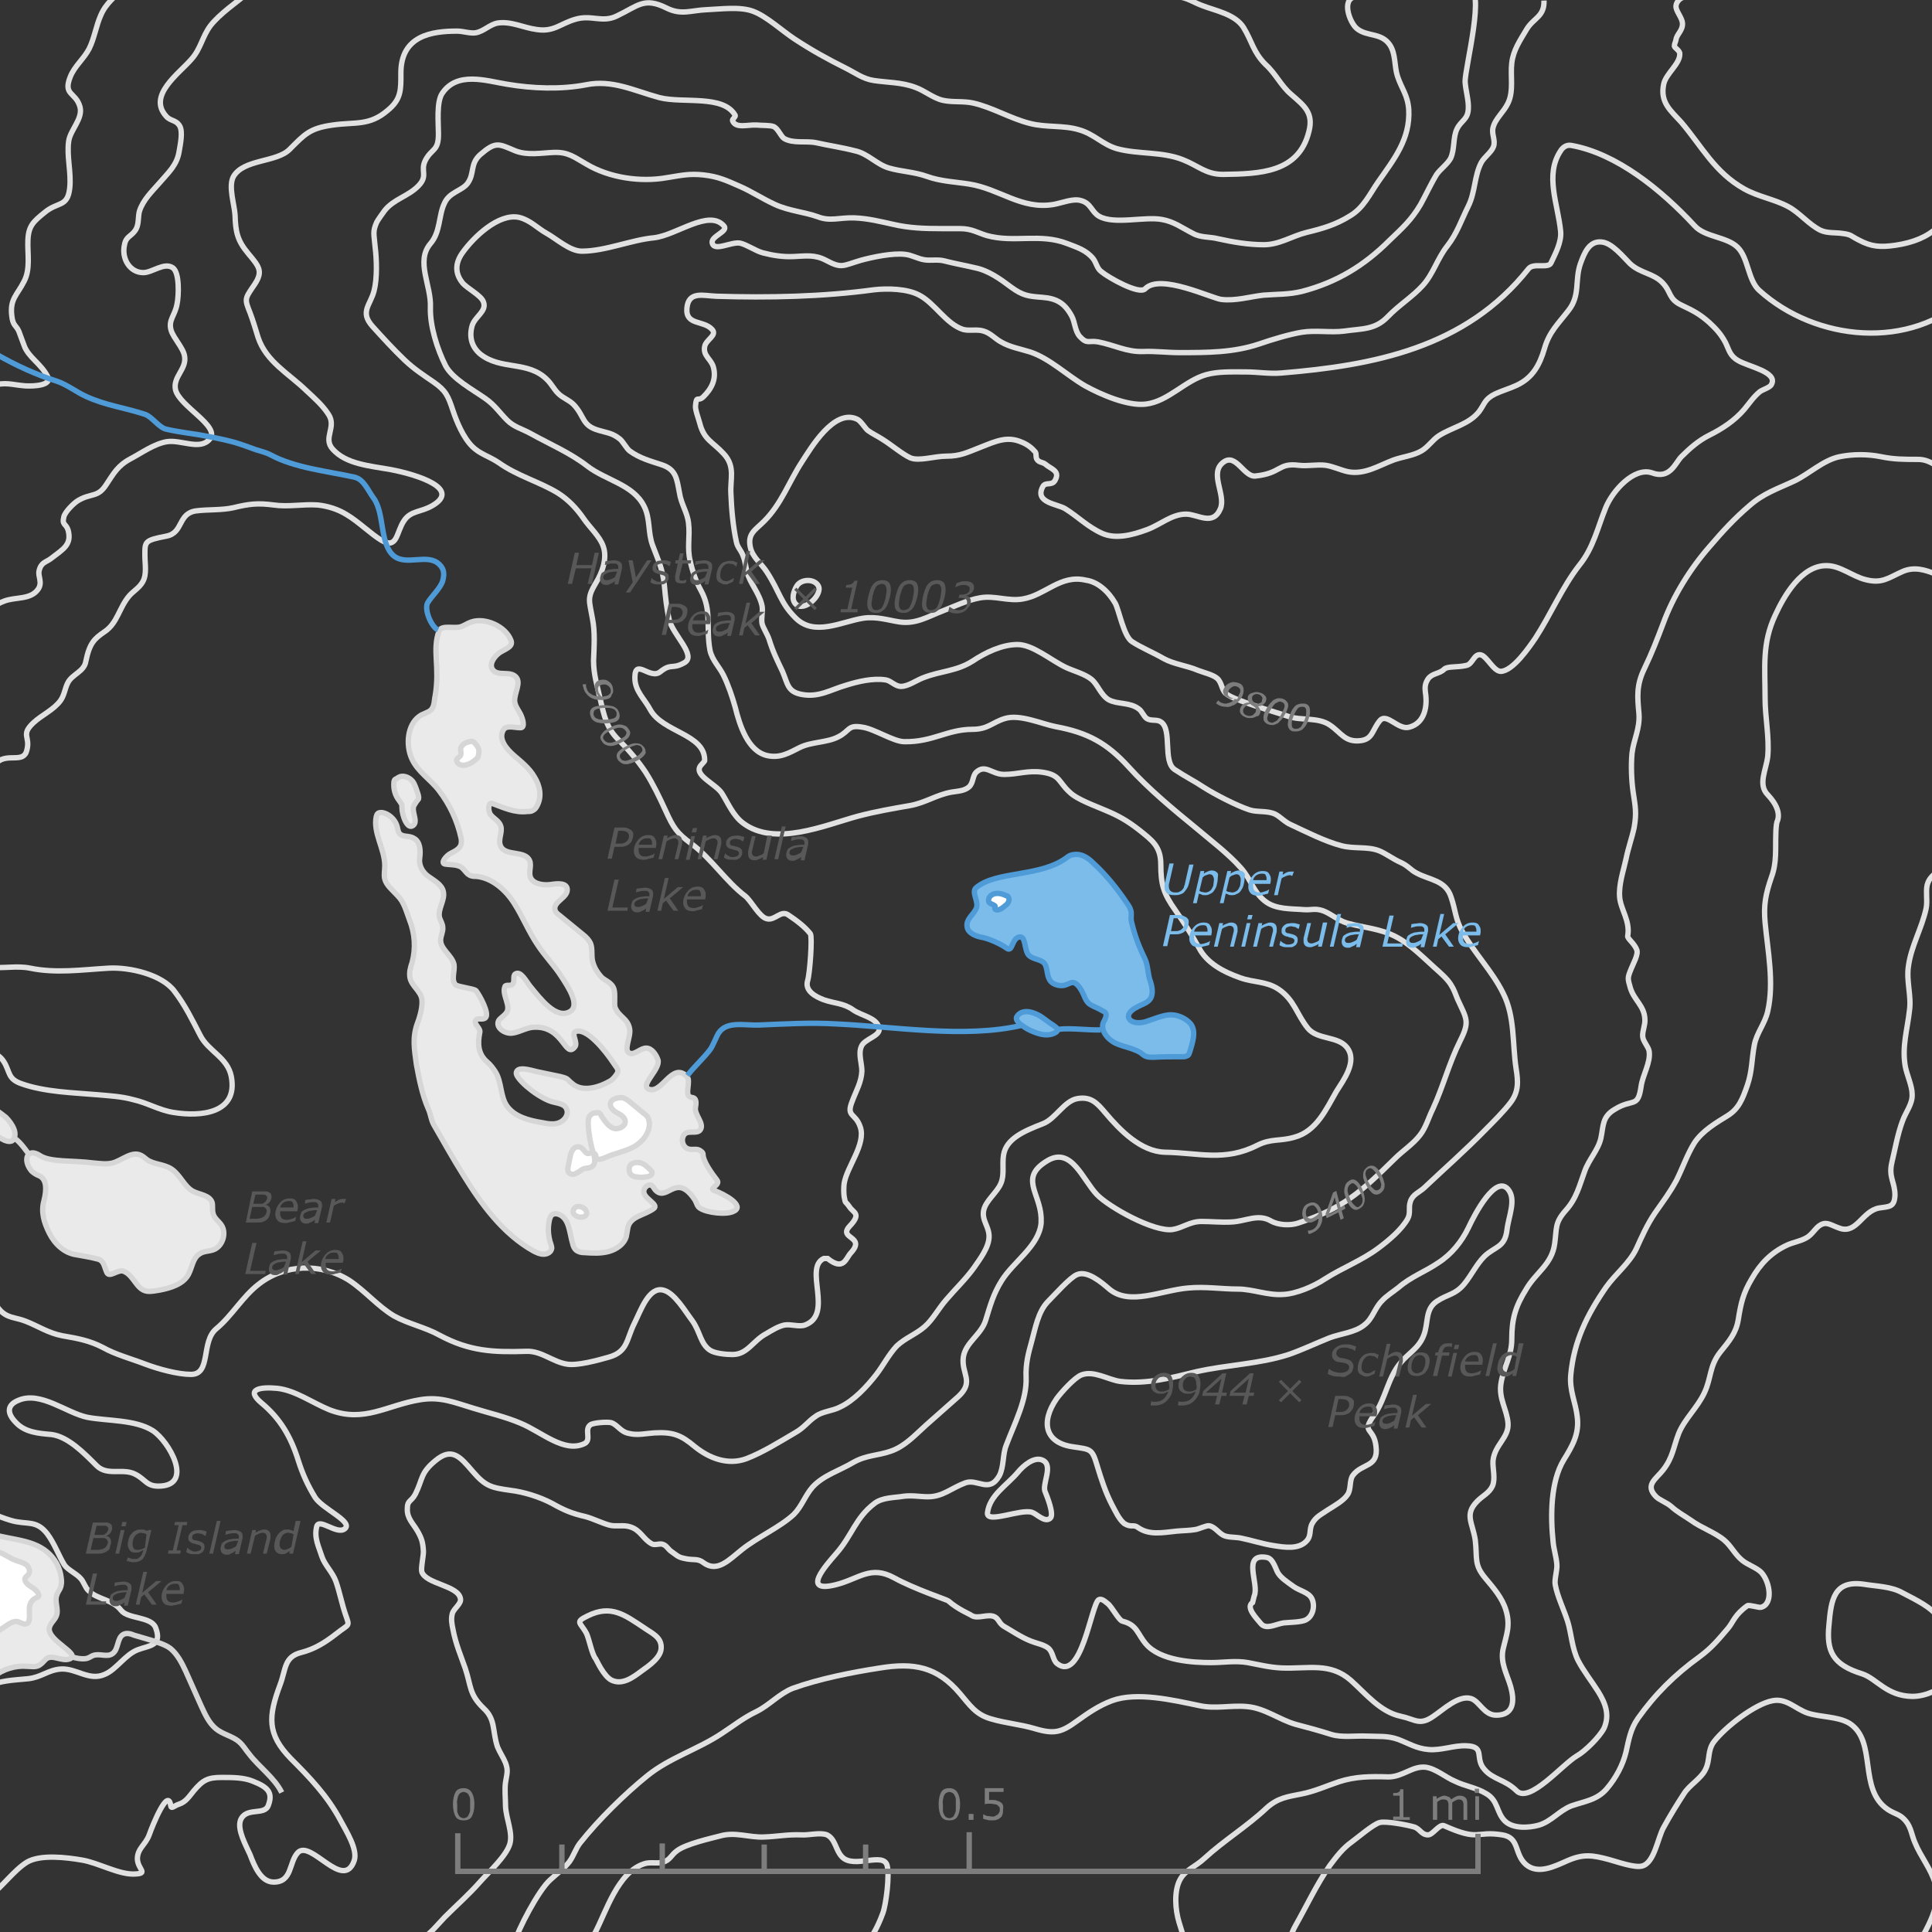 <?xml version="1.0" encoding="utf-8"?>
<!-- Generator: Adobe Illustrator 17.1.0, SVG Export Plug-In . SVG Version: 6.00 Build 0)  -->
<!DOCTYPE svg PUBLIC "-//W3C//DTD SVG 1.1//EN" "http://www.w3.org/Graphics/SVG/1.1/DTD/svg11.dtd">
<svg version="1.1" id="Layer_1" xmlns="http://www.w3.org/2000/svg" xmlns:xlink="http://www.w3.org/1999/xlink" x="0px" y="0px"
	 viewBox="0 0 360 360" enable-background="new 0 0 360 360" xml:space="preserve">
<rect x="0" y="0" width="360" height="360" fill="#333333" stroke="none"/>
<path fill="none" stroke="#E1E1E1" stroke-miterlimit="10" d="M-1.6,71.9c2.7-0.8,3.7-0.2,6.3,0c1.7,0.1,5-0.1,4.2-1.7
	c-1.3-2.5-3.6-3.6-4.4-5.8c-0.4-1.1-0.6-1.6-1-2.7c-0.5-1.1-1.1-1-1.3-2.8c-0.4-3.2,1-3.9,2.3-6.5c1.2-2.3,0.6-5.1,0.7-7.6
	c0.1-2.7,1-3.5,3.1-5.2c2.5-2.1,4.3-0.9,4.7-4.6c0.3-2.9-0.6-5.9-0.2-8.7c0.3-2.1,2.7-4.2,2.1-6.4c-0.8-2.8-3.2-2.1-1.8-5.6
	c0.8-2,2.5-3.3,3.5-5.2c1-2,1.3-4.3,2.2-6.3c1-2.3,2.6-3.3,4.1-5"/>
<path fill="none" stroke="#E1E1E1" stroke-miterlimit="10" d="M46.3-1.4c-2.2,1.8-5.4,4-7.1,6.2c-1.5,2-1.8,4.3-3.5,6.2
	c-2.3,2.7-8.3,6.8-4.7,10.7c0.8,0.9,1.8,0.6,2.5,1.8c0.6,1.1,0.1,3.4-0.1,4.6c-0.4,2.7-2,4-3.7,6c-1.4,1.6-3,3.1-3.7,5.2
	c-0.3,1-0.1,2.3-0.6,3.3c-0.8,1.5-1.9,1.3-2.2,3c-0.6,2.6,1,5.2,3.5,5.2c1.7,0,3.9-2,5.5-0.9c1.3,0.9,1.1,5.3,0.8,6.7
	c-0.4,2.3-1.7,3-1.1,5c0.5,1.5,2.3,3.3,2.5,4.8c0.4,2.4-2.2,3.8-1.7,6.2c0.7,3.1,8.4,6.8,6.4,9.2c-1.8,2.2-5.3,0.1-8,0.5
	c-2.4,0.4-4.7,2.1-6.8,3.2c-2.4,1.3-3.1,2.7-4.5,4.8c-1.6,2.5-2.8,1.5-5.3,3c-0.8,0.5-2.4,2.1-2.6,3c-0.4,1.6,0.4,1.2,0.8,2.5
	c0.7,2.7-0.9,3.5-3.1,5.2c-1,0.8-1.9,0.7-2.3,2.3c-0.3,1.1,0.7,2.2-0.2,3.5c-1.4,2-4.2,1.4-6.3,2.2c-3.6,1.3-4.2,4.1-4.8,7.3"/>
<path fill="none" stroke="#E1E1E1" stroke-miterlimit="10" d="M-5,146.6c3.2-0.5,2.5-2.9,4.5-4.6c2-1.7,4.9,0.3,5.5-2.2
	c0.7-2.6-1.2-2.8,1.2-5.1c1.6-1.5,3.8-2.4,5.1-4.2c0.7-1,0.8-2.2,1.3-3.2c0.8-1.7,3.1-2.1,3.4-4.1c0.7-3.4,1.6-4.2,3.5-5.5
	c2.4-1.6,2.7-4.5,4.6-6.7c0.8-0.9,1.9-1.5,2.5-2.6c0.8-1.4,0.4-3.3,0.4-4.9c0-2.6-0.1-2.8,4-3.6c3.2-0.6,2.1-4.2,5.5-4.7
	c2.3-0.3,4.8-0.1,7-0.6c2.9-0.7,4.5-0.9,7.5-0.5c2.8,0.4,5.4-0.2,8.2,0c1.9,0.2,3.8,0.8,5.4,1.8c2.2,1.3,4.5,3.6,6.5,4.8
	c3,1.7,2.7-1.5,4.2-3.7c1.3-1.9,3.1-1.5,5.3-2.8c5.3-3.1-2.6-5.7-7.8-6.7c-3.9-0.7-8.3-1-10.8-3.8c-1.9-2.1,0.8-4.1-0.8-6.5
	c-1.1-1.7-2.6-3-4.1-4.4c-3.3-3.2-7.5-5.4-9-9.9c-0.5-1.6-0.9-3-1.5-4.6c-1-2.5-1-2.6,0.5-4.8c2-2.8,1.4-3.6-0.8-6.2
	c-2.1-2.5-2.4-4.1-2.5-7.2c-0.1-1.9-1.3-5.4-0.3-7.2c1.9-3.3,8.1-2.6,10.5-5.1c2.8-2.8,3.7-3.9,8-4.5c4.2-0.6,6.8,0.2,10.2-2.7
	c2.6-2.1,2.5-3.9,2.5-7c0-7,5.8-7.8,10.5-7.8c1.1,0,2.5,0.5,3.5,0.3c1.5-0.3,2.5-1.5,4-1.8c2.5-0.4,4.9,0.9,7.3,1.2
	c3.2,0.5,4.4-1.1,7.2-1.9c3-0.9,5,0.7,7.7-0.6c4-1.9,5.1-3.6,9.3-1.5c2.8,1.4,4.6,0.4,7.6,0.3c2.5-0.1,6.1-0.6,8.5,0.3
	c2.5,0.9,5.5,3.7,7.8,5.2c3.2,2.1,6.1,3.7,9.5,5.4c1.8,0.9,3.2,2,5.2,2.3c2.6,0.4,5.2,0.3,7.8,1.3c1.7,0.6,3.3,2,5.1,2.4
	c1.8,0.4,3.8,0.1,5.6,0.5c3.6,0.8,7,2.9,10.6,3.8c3.1,0.8,6.3,0.3,9.2,1.2c2.8,0.8,4.3,2.7,7,3.5c4,1.1,8.5,0.5,12.4,2.1
	c2.8,1.1,4.2,2.7,7.4,2.7c6.9-0.1,14.1-0.3,16-8c0.9-3.5-0.9-4.8-3.3-6.9c-1.9-1.6-2.9-3.9-4.8-5.6c-2.3-2.3-2.5-4.3-4.1-6.9
	c-1.6-2.5-5.3-3.1-7.8-4.1c-1.6-0.6-2.6-1.4-4.4-1.6"/>
<path fill="none" stroke="#E1E1E1" stroke-miterlimit="10" d="M-7.7,189.9c2.2,1.1,1.6,2.8,3.3,4.4c1.4,1.4,3.9,1.6,5.1,3.5
	c1.2,1.9,0.7,3.2,3.2,4.1c4.4,1.6,9.8,1.7,14.4,2.1c2.2,0.2,4.3,0.3,6.5,0.9c2.7,0.6,4.9,2,7.6,2.4c5,0.8,12,0.2,10.7-6.7
	c-0.7-3.6-4.3-4.7-5.8-7.7c-1.4-2.7-2.8-5.6-4.8-8.2c-2.3-3.1-8.3-4.5-12.2-4.3c-5.1,0.3-9.9,1-14.7,0c-2.5-0.5-4.9,0.1-7.3-0.2
	c-2-0.3-3.3-1.5-5.5-1.8"/>
<g>
	<path fill="none" stroke="#E1E1E1" stroke-miterlimit="10" d="M-11.5,285.3c2.8-2.3,2.9-4.7,6.6-4.2c2.6,0.4,4.5,1.5,6.9,2.2
		c3,0.9,4.7-0.2,6.8,2.5c1.4,1.9,2.1,4,3.2,5.8c0.6,0.9,2.2,1.6,3,2.5c0.6,0.6,0.9,1.8,1.5,2.3c1.7,1.7,4.5,1.6,6.1,3.7
		c1.3,1.6,5.6,1.1,6.4,3.2c1.3,3.4-1.2,3.3-3.3,4.1c-2.4,0.9-4,3.7-6.2,4.6c-2.9,1.3-5.3-1.2-8.2-1c-2.4,0.2-3.5,1.5-6,1.8
		c-3,0.3-5.1,0.3-7.8,1.5c-2.2,1-4,0.8-6.2,1.2"/>
	<path fill="none" stroke="#E1E1E1" stroke-miterlimit="10" d="M252.5-0.6c-2.6,0.5-1,4.8,0.3,5.9c1.9,1.6,4.6,0.7,6.2,3.1
		c1.1,1.7,0.8,4,1.4,5.8c0.8,2.4,1.9,3.5,2.1,6.2c0.3,5.5-2.7,9.2-5.7,13.5c-1.6,2.3-2.7,4.8-5.2,6.3c-2.7,1.7-5.2,2.4-8.1,3.1
		c-2.8,0.7-5.1,2.3-8,2.3c-2.9,0-5.8-0.5-8.5-1.1c-1.5-0.4-3.3-0.2-4.7-1c-2-1-3.5-2.2-5.8-2.6c-3.2-0.6-8.9,1-11.7-0.6
		c-1.4-0.8-1.5-2.4-3.3-2.9c-1.5-0.5-3.5,0.4-5.2,0.7c-6,1-10-2.9-15.7-3.8c-2.5-0.4-5.3-0.5-7.8-1.4c-2.5-0.9-4.8-0.9-7.2-1.6
		c-2.3-0.7-3.9-2.7-6.3-3.2c-2.3-0.6-5-1-7.2-1.5c-1.9-0.4-4.3,0.2-6-0.8c-0.6-0.4-1.1-1.8-1.9-2.2c-0.7-0.3-2.4-0.2-3.2-0.3
		c-1.7-0.1-3.9,0.7-4.5-0.8c-0.1-0.3,0.6-0.7,0.5-1c-2.2-3.9-9.7-2.2-14.1-3.3c-4.8-1.3-8.8-3.4-13.7-2.4c-4.7,0.9-10,0.7-14.7-0.1
		c-3.8-0.6-9.3-2.5-12.1,1.7c-1.1,1.6-0.7,5.6-0.7,7.6c0,3.2-1.2,2.6-2.4,4.8c-1.1,2.1,0.6,2.9-1.4,4.9c-1.9,1.9-4.5,2.4-6.2,4.5
		c-0.3,0.4-1.3,1.8-1.5,2.2c-0.8,1.8-0.5,2.2-0.3,4.6c0.3,2.4,0.4,5.9-0.2,8.2c-0.7,2.7-2.7,3.9-0.3,6.6c1.8,2,4,4.4,6,6.3
		c1.8,1.7,3.5,2.8,5.4,4.1c2.3,1.6,2.7,2.6,3.6,5.3c0.7,2.1,1.9,5,3.6,6.7c1.4,1.4,3.1,1.8,4.9,3c3.5,2.5,7.7,3.6,11.1,5.7
		c1.9,1.2,3.5,2.9,4.8,4.8c1.1,1.6,3,3.3,3.6,5.1c0.8,2.2-0.2,4.9-1.3,6.7c-1.8,3-1.3,3.3-0.7,6.8c0.5,2.5,0.3,5.2,0.2,7.8
		c0,2.6,0.7,4.7,1.2,7c0.8,3.4,1.2,5.6,3.6,7.9c1.8,1.8,3.5,3.8,4.9,5.9c1.4,2.2,2.6,4.7,3.7,7.1c1.5,3.3,2.1,4.2,4.8,6.2
		c3.8,2.8,6.4,7,10.1,9.8c1.1,0.9,2.6,3.9,4,4.2c1.5,0.4,2.6-1.7,4-0.7c1.5,1,3.1,2.2,4.1,3.5c0.4,0.6-0.1,7.4-0.5,8.7
		c-0.6,1.9,1.4,3,3,3.6c2,0.7,3.7,0.6,5.5,1.9c1.6,1.1,4.3,1.4,4.8,3.3c0.4,1.6-2.7,2-3.3,3.5c-0.6,1.4,0.1,3.1,0.1,4.6
		c-0.1,2.1-1.1,3.7-1.8,5.6c-1.2,3,0.6,2.1,1.5,4.8c1.1,3.2-2.5,7.4-3,10.5c-0.1,0.7-0.1,1.8,0,2.5c0.3,1.5,0.1,0.6,1,1.9
		c0.7,1.1,2.3,1.2,0,3.6c-2.2,2.4,3.2,1.8,0.2,5c-0.9,1-1.3,3.4-4.3,1c0,0-0.6,0-0.7,0c-3.8,1.8,1.9,10.4-3.5,12.4
		c-1.1,0.4-2.6-0.2-3.8,0c-1.1,0.2-2.4,1-3.4,1.6c-2.5,1.3-3.5,3.9-6.3,3.9c-1.2,0-3.3-0.2-4.2-0.8c-1.8-1.2-1.8-3.4-3.3-5.5
		c-1.3-1.7-3.3-5.2-5.4-5.7c-2.7-0.7-4.2,3.8-5.4,6.2c-1.5,3-1.2,5.3-4.8,6.3c-2.1,0.6-5.8,1.6-7.7,1.3c-2.7-0.4-4.8-2.5-7.6-2.4
		c-6.2,0.2-10.6,0-16.2-3c-2.7-1.5-5.8-2.1-8.5-3.6c-3-1.8-5.3-4.6-8.3-6.6c-5.2-3.3-12.1-3.1-16.9,0.7c-3,2.3-5,5.9-7.9,8.3
		c-2.9,2.4-0.9,8.5-4.7,8.5c-2.5,0-6.1-1-8.5-1.9c-2.6-1-5.6-1.8-7.9-3.1c-2.5-1.3-4.7-1.7-7.6-2.2c-2.6-0.5-4.5-1.8-6.8-2.7
		c-2-0.8-3.5-0.5-5-2.3c-0.7-0.8-0.4-1.4-1.7-2.2c-0.9-0.5-2-0.7-3-1c-2.7-0.9-3.3-2.1-5.2-3.6"/>
	<path fill="#7D7D7D" d="M113,130.3c-0.5,0.1-0.9,0.2-1.4,0.1c-0.5,0-0.9-0.1-1.3-0.3c-0.4-0.2-0.7-0.4-1-0.8
		c-0.3-0.3-0.5-0.7-0.6-1.2c0-0.1-0.1-0.2-0.1-0.3s0-0.2,0-0.3l0.6,0l0,0c0,0.1,0,0.1,0,0.3c0,0.1,0,0.3,0.1,0.4
		c0.1,0.5,0.4,0.9,0.8,1.1c0.4,0.3,0.9,0.4,1.4,0.4c-0.2-0.2-0.3-0.4-0.4-0.6c-0.1-0.2-0.2-0.4-0.2-0.6c0-0.2-0.1-0.4-0.1-0.6
		s0.1-0.4,0.1-0.5c0.1-0.2,0.2-0.3,0.3-0.4c0.1-0.1,0.3-0.2,0.6-0.3c0.5-0.1,1.1-0.1,1.5,0.2c0.5,0.3,0.8,0.7,0.9,1.3
		c0.1,0.5,0.1,0.9-0.2,1.2C113.9,130,113.5,130.2,113,130.3z M112.9,129.7c0.2-0.1,0.4-0.1,0.5-0.2c0.1-0.1,0.2-0.2,0.3-0.3
		c0.1-0.1,0.1-0.2,0.1-0.3c0-0.1,0-0.2,0-0.4c-0.1-0.4-0.3-0.6-0.6-0.8s-0.7-0.2-1.1-0.1c-0.3,0.1-0.5,0.2-0.6,0.4
		c-0.1,0.2-0.1,0.5,0,0.8c0,0.2,0.1,0.3,0.2,0.5c0.1,0.2,0.2,0.3,0.4,0.5c0.1,0,0.2,0,0.4,0C112.6,129.7,112.7,129.7,112.9,129.7z"
		/>
	<path fill="#7D7D7D" d="M114.3,134.6c-0.4,0.1-1,0.2-1.6,0.2c-0.6,0-1.1-0.1-1.5-0.2c-0.3-0.1-0.6-0.3-0.8-0.5
		c-0.2-0.2-0.3-0.5-0.4-0.8c-0.1-0.4-0.1-0.8,0.1-1.1s0.5-0.5,1-0.6c0.4-0.1,0.9-0.2,1.5-0.2s1.2,0.1,1.6,0.2
		c0.3,0.1,0.6,0.3,0.8,0.5c0.2,0.2,0.3,0.5,0.4,0.8c0.1,0.4,0.1,0.8-0.1,1.1S114.8,134.5,114.3,134.6z M114.2,133.9
		c0.3-0.1,0.5-0.2,0.6-0.4c0.1-0.2,0.1-0.4,0.1-0.7c-0.1-0.2-0.2-0.4-0.3-0.5c-0.1-0.1-0.3-0.2-0.6-0.3c-0.3-0.1-0.8-0.1-1.3-0.1
		c-0.6,0-1,0.1-1.4,0.2c-0.3,0.1-0.5,0.2-0.6,0.4c-0.1,0.2-0.1,0.4-0.1,0.7c0.1,0.2,0.2,0.4,0.3,0.5c0.1,0.1,0.3,0.2,0.6,0.3
		c0.3,0.1,0.8,0.1,1.3,0.1S113.8,134,114.2,133.9z"/>
	<path fill="#7D7D7D" d="M116.7,137.8c-0.4,0.3-0.8,0.5-1.4,0.8s-1.1,0.4-1.5,0.4c-0.3,0-0.7-0.1-0.9-0.2c-0.3-0.1-0.5-0.3-0.7-0.6
		c-0.3-0.4-0.4-0.7-0.3-1s0.3-0.6,0.7-1c0.3-0.2,0.8-0.5,1.4-0.8c0.6-0.3,1.1-0.4,1.5-0.4c0.3,0,0.6,0.1,0.9,0.2s0.5,0.3,0.7,0.6
		c0.3,0.4,0.4,0.7,0.3,1C117.3,137.2,117.1,137.5,116.7,137.8z M116.3,137.3c0.2-0.2,0.4-0.4,0.4-0.6c0.1-0.2,0-0.4-0.2-0.6
		c-0.1-0.2-0.3-0.3-0.5-0.4c-0.2-0.1-0.4-0.1-0.7-0.1c-0.3,0-0.7,0.2-1.3,0.4c-0.5,0.2-0.9,0.5-1.2,0.7c-0.2,0.2-0.4,0.4-0.4,0.6
		c-0.1,0.2,0,0.4,0.2,0.6c0.1,0.2,0.3,0.3,0.5,0.4c0.2,0.1,0.4,0.1,0.7,0.1c0.3,0,0.7-0.2,1.3-0.4
		C115.6,137.7,116,137.5,116.3,137.3z"/>
	<path fill="#7D7D7D" d="M119.8,141c-0.3,0.3-0.8,0.6-1.4,0.9c-0.6,0.3-1.1,0.4-1.5,0.5c-0.3,0-0.7,0-0.9-0.1s-0.5-0.3-0.7-0.5
		c-0.3-0.3-0.4-0.7-0.4-1c0-0.3,0.2-0.7,0.6-1c0.3-0.3,0.7-0.5,1.3-0.8s1.1-0.5,1.5-0.5c0.3,0,0.6,0,0.9,0.1
		c0.3,0.1,0.5,0.3,0.7,0.5c0.3,0.3,0.4,0.7,0.4,1C120.4,140.3,120.2,140.6,119.8,141z M119.3,140.4c0.2-0.2,0.4-0.4,0.4-0.6
		s0-0.4-0.2-0.6c-0.1-0.2-0.3-0.3-0.5-0.3c-0.2-0.1-0.4-0.1-0.7,0c-0.3,0.1-0.7,0.2-1.2,0.5c-0.5,0.3-0.9,0.5-1.2,0.8
		c-0.2,0.2-0.4,0.4-0.4,0.6s0,0.4,0.2,0.6c0.1,0.2,0.3,0.3,0.5,0.3c0.2,0.1,0.4,0.1,0.7,0c0.3-0.1,0.7-0.2,1.2-0.5
		C118.7,140.9,119.1,140.7,119.3,140.4z"/>
</g>
<path fill="none" stroke="#E1E1E1" stroke-miterlimit="10" d="M18,273.1c2,2,4.9,0.4,7.2,1.6c2,1,2.1,2.4,4.8,2.2
	c6-0.4,1.5-8.3-1.5-10.3c-3.3-2.1-8.5-1.8-12.2-2.5c-3.9-0.8-8.7-4.9-12.8-3.2c-2.3,0.9-2.2,2.5-0.5,4.2c1.7,1.8,4.2,2,6.6,2.2
	C12.7,267.7,15.7,270.8,18,273.1z"/>
<path fill="none" stroke="#E1E1E1" stroke-miterlimit="10" d="M111,309.1c0.2,0.3,1.5,3.3,3,4c2,0.9,3.9-0.5,5.5-1.7
	c1.4-1,3.8-2.6,3.7-4.5c0-1.9-1.8-2.6-3.2-3.6c-3.5-2.3-6.1-4.4-10.5-2.2c-2.5,1.2-1.3,1.2-0.2,3.3
	C109.8,305.5,110.3,308.3,111,309.1z"/>
<path fill="none" stroke="#E1E1E1" stroke-miterlimit="10" d="M-1.9,353.3c2.4-1.8,4.5-4.8,6.9-6.3c2.5-1.5,7.4-0.9,10.3-0.4
	c3,0.5,6.8,2.7,9.7,2.6c2.8-0.1,0.7-0.8,0.6-2.8c0-2,1.5-2.6,2.2-4.5c0.6-1.7,3.5-8.9,4-5.5c0.1,0.8,0.6,0.1,1.5-0.2
	c1.3-0.4,1.9-1.4,2.8-2.5c1.7-2,2.6-2.5,5.2-2.5c2,0,4.1,0,5.8,0.7c2.8,1.1,3.8,2.1,2.9,4.5c-0.7,2-4.2,0.2-5.2,2.8
	c-0.6,1.8,1,4.6,1.8,6.4c0.8,2.1,2,5.1,4.4,5.1c3.5,0,2.8-3.7,4.5-5.5c2.4-2.5,8.5,7.3,10.5,1.5c0.7-2.1-1.5-5.5-2.5-7.4
	c-2.5-4.7-5.8-8.1-9.3-11.6c-4.5-4.6-4.2-7.9-2-13.8c1.1-2.9,0.7-5.2,4-6c2.3-0.6,4.2-1.7,6.5-3.5c2.4-1.9,2.5-1.2,1.7-3.5
	c-0.7-2-1.1-4.2-1.8-6.2c-0.6-1.7-2.1-3.1-2.6-4.6c-0.6-1.9-1.5-3.5-1-5.6c0.4-1.8,3.7,1.5,5.2,0.4c1.8-1.3-4.1-3.7-5.5-5.9
	c-1.4-2.3-2.3-4.3-3.1-6.8c-1.4-4.5-3.4-7.9-6.9-10.8c-3.1-2.6-0.1-3,3-2.7c3.4,0.4,6.5,2.7,9.7,4c6.5,2.5,10.7-0.9,17-1.9
	c3.8-0.6,6.4,0.6,9.8,1.6c2.9,0.9,6,1.6,8.8,2.8c3.9,1.6,8.1,5.6,11.9,3.8c1.4-0.7-0.1-2.6,1.1-3.5c0.5-0.4,3.2-0.6,3.9-0.4
	c1.2,0.4,1.7,1.7,3.3,2c1.6,0.4,3.1,0,4.7-0.1c3.5-0.2,5,0.4,7.5,2.5c2.7,2.2,6.2,3.6,9.7,2.3c3.1-1.2,6.1-3.1,9-4.8
	c1.8-1,2.4-2.1,3.9-3.1c1.2-0.9,3.2-1,4.5-1.7c2.6-1.2,5-3.8,6.8-6.1c1.3-1.7,2.3-3.7,3.8-5.3c1.6-1.5,3.6-2.2,5.2-3.6
	c1.5-1.3,2.6-3.4,4-5c1.7-2,3.7-3.9,5.2-6c1.1-1.6,2.8-3.8,2.8-5.8c0-1.9-1.4-3-1-4.9c0.4-1.8,2.5-3.3,3.2-5
	c0.7-1.6,0.2-3.5,0.5-5.3c0.5-3,3.7-4.4,7.3-5.8c2.4-0.9,4-4.3,6.5-4.7c2.5-0.4,3.6,0.8,5.2,2.7c2.7,3.2,6.6,7.2,11.1,7.3
	c6.3,0.1,11.1,1.8,17.2-1.3c2.6-1.3,4.2-0.7,6.9-1.5c4.1-1.1,5.9-5.2,7.8-8.5c1.3-2.1,4-5.6,2-8.2c-1.7-2.2-5.5-1.4-7.3-3.6
	c-2.1-2.6-2.5-5.3-5.5-7.3c-2.3-1.5-4.6-1.2-7.1-2.1c-3.1-1.1-6.2-2.7-7.7-5.6c-1.3-2.4-2.8-4.7-4.4-7c-2.2-3.1-2.7-4.8-2.7-8.5
	c0-3.4-1.6-4.5-4.1-6.5c-2.2-1.7-3.8-2.6-6.2-3.6c-1.8-0.8-5.3-2-6.7-3.4c-2.1-1.9-1.7-3.2-5-3.7c-2.8-0.4-4.6,0.4-7.2,0.4
	c-2.3,0-3.5-2-5.2-0.4c-0.7,0.7-0.5,1.9-1.3,2.7c-0.9,0.8-2.1,0.8-3.3,1c-2.8,0.5-4.9,2-7.7,2.5c-3.4,0.6-6.4,1.1-9.8,2
	c-6.2,1.7-15.4,5.7-21.3,1.3c-1.9-1.4-2.8-3.7-4-5.6c-1.2-1.8-5.4-3.4-3.9-5.2c0.8-0.9,0.7-0.7,0.7-1.1c-0.1-4.7-7.8-5.1-10.1-9.2
	c-1.1-2.1-2.9-3.5-2.9-6c0-3.8,2.8,0.4,4.7-1.1c2.1-1.7,2.2-0.4,4.5-1.7c2.4-1.3-2.1-5.2-2.8-8c-0.5-2.2-0.7-4.2-0.9-6.4
	c-0.3-3.1-1.2-4.8-2.2-7.5c-0.9-2.4-0.4-5-1.6-7.3c-2-4-7.1-4.8-10.5-7.4c-3.2-2.5-7-4.1-10.6-6.1c-1.6-0.9-3.1-1.2-4.4-2.5
	c-1.4-1.4-2.3-2.8-4-4c-2.4-1.7-6.2-3.7-7.5-6.2c-1.5-3-2.9-7.3-2.8-10.8c0.2-4.1-2.8-8.6,0-11.9c1.9-2.2,1.5-5.2,2.6-7.5
	c0.9-2.1,3.2-2.3,4.3-3.7c1.4-1.9,0.4-3.6,2.4-5.4c2.9-2.5,3.4-2,6.5-0.7c2.3,0.9,4.8,0.4,7.2,0.3c2.7-0.1,3.8,0.9,6.1,2.2
	c4.2,2.5,10,3.4,15,2.5c2.6-0.4,4.1-0.8,6.8-0.5c2.7,0.3,4.2,1,6.7,2.1c2.3,1,4.2,2.3,6.6,3.4c2.6,1.2,5.5,1.4,8,2.3
	c2.3,0.9,4.1,0.1,6.8,0.2c2.6,0.1,4.9,0.7,7.2,1.2c3,0.7,5.8,0.8,9,0.8c1.2,0,2.3,0,3.5,0c2.2,0,3.3,0.8,5,1.3
	c5.1,1.4,9.9-0.5,15,1.5c1.8,0.7,3.5,1.2,4.8,2.8c0.6,0.8,0.7,1.8,1.5,2.4c1.3,1.1,7.1,4.4,8.2,3.2c2.8-2.9,12.4,1.8,14.2,2
	c2.7,0.3,5.2-0.5,7.8-0.8c2.6-0.2,4.7-0.1,7.2-0.7c6.5-1.7,11.6-4.8,16.3-9.5c2.4-2.3,4.1-3.8,5.8-6.7c1-1.8,1.9-3.8,3-5.6
	c0.7-1,2-1.9,2.6-3c0.8-1.7,0.4-3.9,1.2-5.5c0.8-1.6,2-1.7,2.1-3.7c0.1-1.6-0.5-3.4-0.6-5.1c0-2.7,4-17.8,0.5-17.4"/>
<g>
	<path fill="none" stroke="#E1E1E1" stroke-miterlimit="10" d="M65.8,369.6c1.9-0.9,3.7-1.9,5.4-3.1c2.3-1.7,4.8-3.3,7.2-5
		c2.1-1.5,2.7-2.4,4.5-4.3c2.2-2.2,4.5-4.2,6.6-6.6c1.6-1.8,4.8-4.7,5.5-7c0.6-2.1-0.7-4.7-0.8-7c0-1.4-0.2-3.1,0-4.5
		c0.3-1.8,0.5-2.2,0-3.6c-0.4-1-1.1-2-1.5-3c-1-3-0.3-5.1-2.6-7.2c-2.7-2.6-2.3-4.1-3.4-7.4c-0.8-2.3-1.8-4.6-2.3-7.3
		c-0.2-1-0.4-1.9-0.1-3c0.3-0.9,1.7-1.8,1.5-2.7c-0.4-2.5-6.4-2.7-7.2-5c-0.2-0.6,0.3-2.9,0.3-3.8c-0.1-1.7-0.3-2.4-1.1-3.8
		c-0.8-1.4-2-2.4-1.9-4.2c0-1.6,0.7-1.2,1.5-2.7c1.4-2.8,0.9-3.9,3.7-6.2c3.1-2.6,4.6-0.8,7,2c2.4,2.8,3.5,3,7,3.5
		c2.5,0.3,5.4,1.2,7.7,2.4c2.3,1.3,3.7,1.9,6.3,2.5c1.5,0.4,3,1.2,4.5,1.6c1.2,0.3,2.6-0.1,3.8,0.3c2,0.6,2.4,2.3,4.1,3.2
		c0.6,0.3,1.5-0.2,2.1,0.1c0.6,0.2,1,1,1.5,1.3c1.4,1,1.3,1.1,3,1.4c1.2,0.2,2-0.1,3,0.7c2.6,1.9,4.8-0.6,7.2-2.5
		c2.9-2.3,7-4.1,9.6-6.5c1.5-1.5,2.1-3.5,3.5-5.1c2-2.2,5.1-3.1,7.6-4.6c2.5-1.4,4.4-1.2,7-2.1c2.6-0.9,4.4-2.9,6.5-4.8
		c2-1.8,4.1-3.6,6.1-5.4c3-2.8,0.5-4.2,0.9-7.3c0.4-2.8,3.4-4.2,4.2-7c0.8-2.6,1.4-4.8,2.9-7.2c2.2-3.6,7-6.5,7.4-10.8
		c0-0.3,0-0.7,0-1c-0.2-4.7-4.2-7.5,1.3-10.7c4.4-2.5,6.5,3.7,9.1,6.4c2.2,2.3,10.6,7,14.1,6.5c1.9-0.3,3.2-1.5,5.4-1.5
		c1.8,0,3.7,0.2,5.5,0.1c2.7-0.1,5-1.6,7.4-0.2c1.4,0.8,3.6,0.9,5.1,0.4c8.4-2.8,11.5-5.6,18-12c1.5-1.5,3.4-2.7,4.7-4.4
		c1.1-1.4,1.6-3.3,2.4-4.9c1.9-4.1,3-8.5,5.1-12.7c1.8-3.6,1.2-4-0.5-7.7c-0.5-1.2-0.6-1.7-1.3-2.8c-0.7-1.1-2-2.2-3-3.1
		c-2.1-1.9-4.6-4.4-7.1-5.7c-3-1.6-6-1.7-9.2-2.6c-1.7-0.5-2.9-1.7-4.5-2.3c-1.5-0.5-2.1-0.1-3.5-0.2c-2.4-0.2-5.3,0-7.3-1.6
		c-2.2-1.7-2.6-4.1-4.5-6.2c-2.4-2.7-5.5-5-8.2-7.3c-4.4-3.6-9-7.4-12.7-11.5c-4-4.4-7.6-6.4-13.6-7.5c-2.6-0.5-6.7-2.4-9.5-1.5
		c-2.3,0.7-3.1,2-6,2c-4.7,0-7.4,2.4-12.7,2.3c-2,0-5.6-2.4-7.8-2.7c-2.8-0.5-2.3,0.7-4.5,1.8c-2.1,1.1-5,0.9-7.2,2
		c-2,1-3.6,2-6,1.5c-3.7-0.8-5.2-5.8-6-9c-0.5-1.8-1.3-4.2-2.2-6c-0.8-1.6-2.1-2.8-2.5-4.6c-0.8-4.3,0.4-7.4-1.7-11.2
		c-0.9-1.6-1.6-3.6-2-5.5c-0.6-2.4,0-4.6-0.3-7c-0.2-2-1.4-3.6-1.7-5.7c-0.5-2.6-0.6-4.3-3.3-5.2c-2.1-0.7-4.1-1.2-6-2.6
		c-0.6-0.5-1.2-1.7-1.8-2.2c-1.4-1.1-2.2-1.1-3.9-1.6c-3.2-0.9-2.6-2.5-4.6-4.7c-0.8-0.9-2.1-1.3-3-2.2c-0.8-0.8-1.2-1.7-2-2.5
		c-3.6-3.7-8.7-1.7-12.6-4.9c-1.6-1.4-2-3.3-1.4-5.3c0.6-1.7,2.7-2.6,2.1-4.3c-0.4-1.3-3.2-2.6-4-3.7c-1.3-1.7-1.3-3.5,0-5.4
		c2.1-3,6.8-7.5,10.6-6.7c2.1,0.5,3.4,2,5.2,3c1.8,1,4.3,3.3,6.5,3.3c4.4,0,9.2-2.1,13.5-2.5c4.2-0.5,10.2-5.4,13-2.2
		c0.9,1-2.4,1.9-2.2,3.1c0.3,1.8,3.5-0.2,5.2,0.1c1.3,0.3,2.8,1.4,4.2,1.8c1.9,0.5,3.8,0.8,5.8,0.7c2.3-0.1,3.9-0.4,6,0.7
		c3,1.6,3.1,1,6.5,0c2.2-0.6,6-1.4,8.3-1.1c1.1,0.1,2.3,0.8,3.5,1c1.2,0.2,2.5-0.1,3.7,0.2c1.9,0.5,3.7,0.8,5.8,1.3
		c2.5,0.5,4.7,2.1,6.7,3.6c2.2,1.6,3.2,1.7,5.8,1.9c2.7,0.2,4.2,1.1,5.5,3.5c0.6,1.1,0.6,2.8,1.5,3.8c1.4,1.5,1.6,0.7,3.4,1
		c3.1,0.6,5.3,1.9,8.4,1.8c2.3-0.1,4.4,0.2,6.8,0.2c5.2,0,10,0,14.8-1.6c2.3-0.8,5.6-1.8,8-2.2c2.5-0.4,5.3,0.1,7.8-0.2
		c3.4-0.5,5.8-0.2,8.2-2.7c2-2.1,4.6-3.7,6.5-5.8c2-2.2,2.7-5,4.6-7.4c1.8-2.3,2.6-4.8,3.9-7.4c1.3-2.6,1.1-5.6,2.4-8.1
		c0.6-1.1,1.9-1.9,2.3-3c0.4-1.2-0.4-2.3-0.1-3.5c0.4-1.7,2-2.9,2.8-4.6c1.1-2.3,0.4-5.1,0.7-7.5c0.3-2.4,1.5-4.1,2.8-6.3
		c1.3-2.1,3.3-2.3,3.2-5.3"/>
	<path fill="#7D7D7D" d="M246.1,225.3c0.2,0.5,0.3,0.9,0.3,1.4c0,0.5,0,0.9-0.2,1.3c-0.1,0.4-0.4,0.8-0.7,1.1
		c-0.3,0.3-0.7,0.5-1.1,0.7c-0.1,0-0.2,0.1-0.3,0.1c-0.1,0-0.2,0-0.3,0l-0.1-0.6l0,0c0.1,0,0.2,0,0.3,0c0.1,0,0.2-0.1,0.4-0.1
		c0.5-0.2,0.8-0.5,1-0.9c0.2-0.4,0.3-0.9,0.3-1.4c-0.2,0.2-0.3,0.4-0.5,0.5s-0.4,0.2-0.6,0.3c-0.2,0.1-0.4,0.1-0.6,0.1
		s-0.4,0-0.5-0.1c-0.2-0.1-0.3-0.1-0.4-0.3s-0.2-0.3-0.3-0.5c-0.2-0.5-0.2-1,0-1.6s0.6-0.9,1.1-1.1c0.5-0.2,0.9-0.2,1.3,0
		S245.9,224.8,246.1,225.3z M245.5,225.5c-0.1-0.2-0.2-0.4-0.3-0.5s-0.2-0.2-0.3-0.3c-0.1-0.1-0.2-0.1-0.4-0.1c-0.1,0-0.2,0-0.4,0.1
		c-0.4,0.1-0.6,0.4-0.7,0.7c-0.1,0.3-0.1,0.7,0,1.1c0.1,0.3,0.3,0.4,0.5,0.5c0.2,0.1,0.5,0.1,0.8-0.1c0.2-0.1,0.3-0.2,0.5-0.3
		s0.3-0.3,0.5-0.4c0-0.1,0-0.2-0.1-0.4C245.6,225.8,245.5,225.7,245.5,225.5z"/>
	<path fill="#7D7D7D" d="M250.7,225.2l-0.7,0.4l0.4,1.4l-0.6,0.3l-0.4-1.4l-2.2,1.1l-0.2-0.8l1.4-4l0.6-0.3l0.8,3.1l0.7-0.4
		L250.7,225.2z M249.3,225.4l-0.6-2.3l-1.1,3.2L249.3,225.4z"/>
	<path fill="#7D7D7D" d="M253.3,220.6c0.3,0.4,0.5,0.8,0.7,1.4s0.3,1.1,0.3,1.5c0,0.3-0.1,0.7-0.2,0.9c-0.1,0.3-0.3,0.5-0.6,0.7
		c-0.4,0.3-0.7,0.4-1.1,0.3c-0.3-0.1-0.6-0.3-0.9-0.7c-0.2-0.3-0.5-0.8-0.7-1.4c-0.2-0.6-0.4-1.1-0.3-1.6c0-0.3,0.1-0.6,0.2-0.9
		c0.1-0.3,0.3-0.5,0.6-0.7c0.4-0.3,0.7-0.4,1-0.3C252.7,219.9,253,220.2,253.3,220.6z M252.8,221c-0.2-0.2-0.4-0.4-0.6-0.5
		c-0.2-0.1-0.4,0-0.6,0.2c-0.2,0.1-0.3,0.3-0.4,0.5c-0.1,0.2-0.1,0.4-0.1,0.7c0,0.3,0.2,0.7,0.4,1.3c0.2,0.5,0.4,0.9,0.7,1.2
		c0.2,0.2,0.4,0.4,0.6,0.5c0.2,0.1,0.4,0,0.6-0.2c0.2-0.1,0.3-0.3,0.4-0.5c0.1-0.2,0.1-0.4,0.1-0.7c0-0.3-0.2-0.7-0.4-1.3
		C253.2,221.7,253,221.3,252.8,221z"/>
	<path fill="#7D7D7D" d="M256.6,217.7c0.3,0.3,0.6,0.8,0.9,1.4c0.3,0.6,0.4,1.1,0.5,1.5c0,0.3,0,0.7-0.1,0.9
		c-0.1,0.3-0.3,0.5-0.5,0.7c-0.3,0.3-0.7,0.4-1,0.4c-0.3,0-0.7-0.2-1-0.6c-0.3-0.3-0.6-0.7-0.9-1.3c-0.3-0.6-0.5-1.1-0.5-1.5
		c0-0.3,0-0.6,0.1-0.9c0.1-0.3,0.3-0.5,0.5-0.7c0.3-0.3,0.7-0.4,1-0.4S256.2,217.3,256.6,217.7z M256,218.1
		c-0.2-0.2-0.4-0.4-0.6-0.4c-0.2,0-0.4,0-0.6,0.2c-0.2,0.1-0.3,0.3-0.3,0.5c-0.1,0.2-0.1,0.4,0,0.7c0.1,0.3,0.2,0.7,0.5,1.2
		c0.3,0.5,0.5,0.9,0.8,1.1c0.2,0.2,0.4,0.4,0.6,0.4c0.2,0,0.4,0,0.6-0.2c0.2-0.1,0.3-0.3,0.3-0.5c0.1-0.2,0.1-0.4,0-0.7
		c-0.1-0.3-0.2-0.7-0.5-1.2S256.3,218.4,256,218.1z"/>
</g>
<path fill="none" stroke="#E1E1E1" stroke-miterlimit="10" d="M95.7,362.3c0.9-2.9,4.6-10,6.8-12c1.4-1.3,2.5-2,3.6-3.4
	c0.8-1.1,1.2-2.5,2-3.5c3.4-4.3,8.3-9.1,12.5-12.5c4.2-3.4,9.4-4.9,13.9-7.9c2.3-1.5,4-2.9,6.5-4.1c2.4-1.2,4.2-3.3,6.7-4.3
	c5-1.8,11.1-3,16.3-3.8c6.2-1,10.6-0.3,14.9,4.8c1.8,2.1,2.9,3.9,5.8,4.7c2.7,0.8,5.4,1,8.1,1.8c3.7,1.1,5,0.7,8-1.5
	c2.1-1.5,4-2.8,6.4-3.7c4.6-1.7,11.4-0.1,16.2,0.9c3.1,0.7,5.9-0.1,9,0.2c3.3,0.3,5.9,2.4,9,3.3c2.3,0.6,4.5,1.2,6.7,1.9
	c2,0.6,4.4,0.2,6.6,0.3c2.3,0.1,3.8-0.1,5.8,0.6c2.1,0.8,3.4,1.7,5.7,1.9c2.4,0.2,4.7-0.8,7-0.7c3.7,0.1,1.5,2.3,3.4,4.4
	c1.6,1.9,3.9,1.9,6,4c2.4,2.4,8.5-4.9,11.2-6.5c1.6-0.9,4.3-3.6,5.1-5.2c1.1-2.5,0.2-4.7-1.1-6.8c-1.2-1.9-2.7-3.8-3.7-5.7
	c-1.2-2.3-1.3-5.2-2-7.4c-0.7-2.2-1.9-4.6-2.3-6.8c-0.2-1,0.4-2.7,0.3-3.8c-0.1-1.4-0.6-2.9-0.7-4.2c-0.5-4.8-0.5-11.2,2-15.3
	c1.6-2.6,2.9-4.8,2.5-8c-0.3-2.7-1.5-4.9-1.2-7.9c0.6-6.2,3-11.1,6.6-16.3c1.8-2.5,4.3-4.4,5.6-7.1c1-2.2,2-4.5,3.5-6.7
	c1.6-2.3,2.7-3.7,4-6.1c1.1-2.2,2-4.8,3.3-6.9c1.5-2.3,4.1-3.8,6.2-5.1c2.1-1.3,2.8-3.1,3.7-5.7c0.9-2.6,0.8-4.9,1.3-7.5
	c0.4-2.2,2-4,2.5-6.3c1.2-5.3,0-11.2-0.5-16.5c-0.3-3.3,0.1-5.3,1.2-8.5c1-2.7,0.7-5.2,0.8-8c0-0.8,0.1-1.8,0.2-2.2
	c0.7-1.5,0-3.3-1.7-5.1c-1.9-1.9-0.3-4.6,0-7.2c0.3-3.6-0.5-7.2-0.5-10.8c0-5.8-0.6-10.2,1.9-15.5c1.6-3.5,4.9-9.3,9.6-9.2
	c2.5,0,4.8,2,7.2,2.6c3.1,0.8,4.2-0.3,6.9-1.5c4.3-1.9,8.1,2.4,12.7,2.5c2.1,0,4.7-1.3,6.5-0.8c1.2,0.3,1.4,1.6,2.6,2
	c0.9,0.4,2.7-0.5,3.6,0.1c1.9,1.2,4.3,4,6.6,4.5"/>
<path fill="none" stroke="#E1E1E1" stroke-miterlimit="10" d="M157.6,367.1c3.2-5,4.7-4.7,6.9-10.6c0.6-1.6,1.3-7.1,0.8-8.9
	c-0.7-2.6-6.2,0.7-8.4-1.6c-1.2-1.2-1.2-3.3-2.8-4.1c-1.3-0.5-3.4,0.1-4.8,0c-2.6-0.1-4.3,0.3-7,0.4c-2.8,0.1-5.3-1-8.1-0.2
	c-1.5,0.4-6.5,1.5-8.1,2.8c-1.1,0.8-1.2,1.7-2.6,2.1c-1.1,0.3-2.4-0.1-3.5,0.3c-4.9,1.6-7,8.8-9.1,12.8c-1.4,2.6-3.2,5.1-4.3,7.7"/>
<path fill="none" stroke="#E1E1E1" stroke-miterlimit="10" d="M382.8,134.9c-2.5-2.1-4.8,2.4-6.8,2.9c-1.3,0.4-2-0.8-3.3-0.3
	c-1.3,0.6-1.2,2-1.6,3.2c-1.1,3.3-3,3-5.4,5.1c-2.2,2-3.5,5.6-4.1,8.3c-0.8,3.3,1.5,5.2-0.4,7.9c-0.8,1.1-1.7,1.4-2.1,2.9
	c-0.3,1.4,0.1,3-0.2,4.4c-0.8,3.7-2.8,7-3.3,10.8c-0.4,2.8,0.6,5.5,0.2,8.2c-0.4,3.6-1.4,6.6-0.8,10.3c0.3,1.7,1.3,3.7,1.3,5.3
	c0.1,1.8-1.2,3.3-1.8,5c-0.9,2.4-1.4,5.3-2,7.8c-0.6,2.7,0.6,3.6,0.6,6c-0.1,2.3-1.1,2.1-3,2.4c-3.1,0.6-4.1,4.8-7.2,3.8
	c-1.8-0.6-2.4-1.3-3.6-0.7c-1,0.5-1.6,1.9-2.8,2.5c-1.1,0.6-2.4,0.8-3.5,1.3c-3,1.4-5,3.5-6.6,6.3c-1.6,2.7-2,4.5-2.5,7.6
	c-0.4,2.5-1.7,4-3.4,6.1c-2,2.6-1.6,4.7-2.9,7.5c-1.3,2.8-3.7,4.9-4.8,7.6c-1,2.6-1.1,4.5-2.9,6.8c-1.3,1.7-3.5,2.8-1.3,5
	c0.6,0.6,2,1.1,2.8,1.8c1.2,1.1,2.4,1.7,3.7,2.6c1.9,1.4,4.4,2.2,6.2,3.7c1.3,1.1,2,2.7,3.4,3.8c1,0.8,2.6,1.3,3.5,2.2
	c1.7,1.9,2.2,6-0.1,6.5c-0.3,0.1-2.2-0.5-2.5-0.3c-2.4,1.7-2.6,3-3.6,4.2c-1.8,2.1-3,3.6-5.3,5.3c-4.7,3.4-8.3,7-11.5,11.5
	c-1.4,2-1.7,4-2.2,6.2c-0.6,2.5-1.9,4.9-3.6,6.9c-1.8,2.1-4,2.3-6.6,3.2c-2.3,0.9-3.7,2.9-6.1,3.6c-1.8,0.5-4.8,0.7-6.3-0.8
	c-1.6-1.6-1.2-3.8-3.5-5.1c-1.8-1.1-4-1.4-5.8-2.3c-1.7-0.7-3.5-2.3-5.4-2.6c-2.5-0.3-4.3,1.8-7,1.8c-3.3-0.1-6.1-0.1-9.2,0.9
	c-2.4,0.8-4.5,1.8-7.1,2.3c-2.5,0.5-4.3,0.7-6.4,2.6c-3.6,3.4-7.9,6-11.6,9.4c-1.6,1.5-3.5,2.1-4.5,3.9c-1.2,2.2-0.9,5.7-0.2,8
	c0.7,2.3,1.5,4.8,2.2,7.2"/>
<path fill="none" stroke="#E1E1E1" stroke-miterlimit="10" d="M240.1,370.2c0.1-0.5-0.7-4-0.4-6.1c0.3-1.9,0.8-3.7,1.7-5.3
	c2.1-3.7,3.9-7.6,6.4-11.2c1.2-1.6,2.4-3.2,4.1-4.4c1.1-0.8,4-3.3,5.2-3.6c1.1-0.3,4.9,0.4,6.3,0.8c1.2,0.3,1.4,1.5,2.7,1.5
	c0.9,0,2.1-2.1,3-1.7c6.7,3,5.8,0.9,10.8,1.7c3.3,0.5,2.2,3.5,4.4,5.5c2.3,2,5.5,0.3,7.8-0.7c3-1.3,4.7-1,7.7-0.2
	c1.5,0.4,4.8,1.6,6.2,1.2c2.3-0.6,2.9-5.3,4-7.2c1.2-2.2,2.5-4.3,3.8-6.3c1-1.6,3.2-2.8,4-4.5c0.9-1.8,0.3-3.5,1.6-5.2
	c2.1-2.7,7.6-7,10.9-7.6c2.6-0.5,4.2,1.5,6.5,2.3c2.4,0.8,5.6,0.6,7.8,1.9c5.3,3.4,1.5,12.3,7.2,16.1c1.4,0.9,2.2,0.8,3.3,2.1
	c1,1.2,1.1,2.6,1.7,4c1.1,2.7,3,4.9,3.8,7.7c1.4,4.6-2.3,9.2-4.2,13.4c-0.9,1.9-1.6,4.1-1.8,6.3"/>
<path fill="none" stroke="#E1E1E1" stroke-miterlimit="10" d="M356.3,316.1c2.9,0,5.1-1.5,7.6-2.8c1.4-0.7,4.8-1.6,5.8-2.8
	c2.3-2.7-2.9-2.5-4.5-3.4c-3.1-1.7-2.7-4.2-4.7-6.5c-1.3-1.5-4.5-3-6-3.8c-2.1-1.2-4.8-1.2-7.2-1.6c-5.6-0.8-6.1,2.9-6.5,7.6
	c-0.5,4.9,0.7,7.4,6.2,9.1C349.7,312.8,351.5,316,356.3,316.1z"/>
<path fill="none" stroke="#E1E1E1" stroke-miterlimit="10" d="M233.4,298.6c-1.3,0.9,0.6,2.8,1.6,4c1,1.1,2.8,0,4.2-0.2
	c0.9-0.1,3.4-0.1,4.2-0.6c1.3-0.7,1.7-2.7,1-4c-0.6-1.1-2.3-1.4-3.4-2.2c-1.1-0.8-2.2-1.5-2.8-2.4c-0.5-0.7-0.9-2.8-2.2-3
	c-4.7-0.8-1.3,5-2.3,7.2L233.4,298.6z"/>
<path fill="none" stroke="#E1E1E1" stroke-miterlimit="10" d="M194.8,278.1c-0.8-1.4,1.6-5-0.5-6c-1.6-0.8-3.7,1.1-4.6,2.2
	c-2.1,2.5-5.3,4.3-5.7,7.6c-0.2,2.1,6.2-0.8,8.3-0.1c0.9,0.3,2.4,2,3.4,1.1C196.5,282.2,195,278.6,194.8,278.1z"/>
<path fill="none" stroke="#E1E1E1" stroke-miterlimit="10" d="M212,284.6c2.1,1.5,4.5,1,7.3,0.7c1.1-0.1,2.4-0.1,3.5-0.3
	c0.6-0.1,2.1-0.8,2.5-0.7c1.1,0.2,1.7,1.3,2.7,1.8c0.8,0.4,2.3,0.3,3.2,0.5c2,0.4,4.1,1.1,6.1,1.4c1.9,0.3,4.7,0.8,6.2-0.9
	c0.9-1,0.4-2.1,1-3.2c0.7-1.3,1.7-1.7,3-2.6c1.1-0.7,2.9-1.7,3.6-2.8c0.7-1,0.3-2.7,1-3.6c1.7-2.3,4.8-1.4,4.3-5.4
	c-0.4-3.7-2.9-2.3-0.3-5.9c2.1-3,2.5-6.9,4.9-9.7c1.5-1.8,3.4-2.7,4.3-5.1c0.9-2.3,0.2-4.8,2.4-6.3c2.1-1.4,3.4-1.2,5.1-3.2
	c1.4-1.7,2.3-3.7,3.8-5.2c2-1.9,3.8-1.6,4.2-4.9c0.3-2.6,1.8-5.7,0.2-7.6c-2.3-2.7-6.1,4.4-7.4,7.2c-1.2,2.5-3.1,4.9-5.6,6.5
	c-2.5,1.7-5.1,2.6-7.4,4.6c-1,0.8-2.3,1.6-3.1,2.5c-1.4,1.4-1.7,3.3-3.3,4.5c-1.7,1.4-4.4,1.6-6.5,2.4c-2.5,1-5,2.2-7.6,3.1
	c-5.6,1.8-11.5,1.9-17.2,3.2c-4.5,1.1-9.3,2.4-14.2,1.8c-2.2-0.3-4.9-2.1-7.2-1.2c-1.3,0.5-3.8,3.3-4.6,4.4c-3.1,4.5-2.1,8.3,3.1,9
	c3.3,0.5,3.5,0.3,4.5,3.7c0.7,2.3,1.5,4.8,2.7,7.1c0.6,1.1,1.3,2.7,2.3,3.5C210.8,284.7,211.2,284,212,284.6z"/>
<path fill="none" stroke="#E1E1E1" stroke-miterlimit="10" d="M148.3,112.6c1.6,1.5,5-1.8,4.2-3.4c-0.7-1.4-3.3-1.4-4.1,0.1
	C148,110,147.3,111.6,148.3,112.6z"/>
<g>
	<path fill="none" stroke="#E1E1E1" stroke-miterlimit="10" d="M207.8,112.4c0.7,1.2,1.6,6.3,3.2,7.2c1.7,1.1,3.9,2,5.8,3.1
		c2,1.1,4.3,1.3,6.4,2.2c1,0.4,2.8,0.8,3.6,1.5c0.9,0.8,0.8,2.1,1.6,2.8c1.4,1.3,9.7,3.6,11.7,4.3c2.3,0.8,5.5,0.1,7.7,1.6
		c2.1,1.4,2.8,3.3,5.8,2.9c2.2-0.3,2.1-2,3.5-3.7c1.3-1.6,3.4,1.8,5.5,1.2c3-0.8,3.4-4.1,3-6.5c-0.1-0.9-0.1-1.6,0.5-2.5
		c0.8-1.1,2.1-0.9,3-1.8c0.6-0.6,2.4-0.3,4.1-0.7c1.2-0.2,1.4-2.1,2.6-2c1.2,0.1,2.4,3,3.8,3.1c2.3,0,5.4-4.6,6.5-6.2
		c2.8-4.3,5-9.5,8.2-13.6c2.6-3.2,3.4-7,4.9-10.7c1.3-3.2,5.3-7.6,8.6-6.5c3.4,1.3,4.4-1.9,5.5-3c1.6-1.6,3.2-3,5.2-4
		c2.4-1.2,4.7-2.7,6.5-4.8c1-1.2,1.7-2.3,2.9-3.3c0.5-0.4,2-0.8,2.2-1.4c1.2-2.3-4.4-3.3-6.2-4.4c-1.6-0.9-1.7-2-2.4-3.4
		c-0.8-1.5-1.7-2.5-3-3.7c-1.8-1.6-3-2.2-5.1-3.2c-2.6-1.2-1.9-2.5-3.7-4.3c-1.7-1.7-4.1-1.7-6-3.5c-1.3-1.3-3.3-3.8-5.2-4
		c-2.4-0.3-3.3,2.1-4,4c-1.1,3.1,0,5.9-2.2,8.7c-2,2.6-3.6,4-4.5,7.1c-0.9,3.1-2.2,5.5-5.2,6.9c-1.3,0.6-2.7,1-4,1.6
		c-2,1-1.9,1.8-3,3.3c-1.9,2.4-5,2.9-7.5,4.5c-1.2,0.8-2,2.1-3.2,2.8c-1.5,0.9-3.5,1.1-5.2,1.7c-2.7,1-5.4,2.8-8.5,2.2
		c-1.4-0.3-2.8-1-4.2-1.2c-1.6-0.2-3.3,0.2-5,0c-3.9-0.5-3.2,1.5-8.1,2c-2.1,0.2-3.6-4.3-5.9-2.6c-2.8,2,0.5,6.1-0.6,8.7
		c-1.4,3.3-4.2,1-6.4,1c-2.7,0-4.8,2-7.3,2.9c-2.7,1-5.8,1.8-8.3,0.7c-2.7-1.2-4.5-3.1-6.9-4.6c-1.4-0.9-5.8-1.1-4.2-4.1
		c0.5-1,1.7-0.1,2.3-1.2c1-1.8-0.8-2.1-1.8-3c-0.5-0.4-1.1-0.3-1.5-0.8c-0.4-0.4-0.1-1.1-0.4-1.5c-0.7-0.8-1.5-1.4-2.5-1.8
		c-2.7-1.2-4.8-0.2-7.6,0.9c-2.6,1-3.8,1.7-6.5,1.7c-2.2,0-5.1,1-6.7,0.3c-1.5-0.7-3.5-2.4-5.1-3.4c-0.9-0.6-2-1.1-2.8-1.7
		c-0.5-0.4-1.3-1.8-2-2.1c-4.3-2-8.6,5.4-10.3,8c-2.4,3.7-3.8,7.8-7,11c-1.7,1.7-3.1,2.3-2.6,4.8c0.4,2,2.1,3.1,3.1,4.7
		c2.4,3.7,2.5,5.7,5.3,8.5c3.5,3.6,8.7,0.7,12.6,0.1c2.5-0.4,4.8,0.4,6.9,0.7c3,0.4,5.2-1,7.8-2c2.3-0.9,4.8-2.1,7.1-2.5
		c2.7-0.5,5.3,0.7,8,0.2c4.2-0.7,7-4.6,11.7-3.5C204.6,108.4,206.6,110.3,207.8,112.4z"/>
	<path fill="#7D7D7D" d="M231.5,129.7c-0.2,0.4-0.5,0.8-0.8,1.1c-0.3,0.3-0.7,0.6-1.1,0.7c-0.4,0.2-0.8,0.3-1.2,0.2
		c-0.4,0-0.9-0.1-1.3-0.3c-0.1-0.1-0.2-0.1-0.3-0.2c-0.1-0.1-0.2-0.1-0.2-0.2l0.4-0.5l0,0c0,0,0.1,0.1,0.2,0.2
		c0.1,0.1,0.2,0.1,0.3,0.2c0.4,0.2,0.9,0.3,1.4,0.1c0.5-0.1,0.9-0.4,1.2-0.8c-0.3,0-0.5,0-0.7,0c-0.2,0-0.4-0.1-0.6-0.2
		c-0.2-0.1-0.3-0.2-0.5-0.3s-0.2-0.3-0.3-0.4c-0.1-0.2-0.1-0.3-0.1-0.5c0-0.2,0.1-0.4,0.2-0.6c0.3-0.5,0.6-0.8,1.2-1
		c0.5-0.2,1-0.1,1.6,0.1c0.5,0.2,0.7,0.5,0.8,0.9C231.8,128.8,231.7,129.2,231.5,129.7z M230.9,129.4c0.1-0.2,0.2-0.4,0.2-0.5
		c0-0.2,0-0.3,0-0.4c0-0.1-0.1-0.2-0.2-0.3s-0.2-0.2-0.3-0.2c-0.3-0.2-0.7-0.2-1,0s-0.6,0.4-0.7,0.8c-0.1,0.3-0.1,0.5-0.1,0.7
		c0.1,0.2,0.3,0.4,0.6,0.5c0.2,0.1,0.3,0.1,0.5,0.2c0.2,0,0.4,0.1,0.6,0.1c0.1-0.1,0.1-0.2,0.2-0.3
		C230.7,129.7,230.8,129.6,230.9,129.4z"/>
	<path fill="#7D7D7D" d="M233.9,133.6c-0.2,0.1-0.5,0.2-0.8,0.2c-0.3,0-0.6,0-0.9-0.1c-0.5-0.2-0.8-0.4-1-0.7
		c-0.2-0.3-0.2-0.6-0.1-1c0.1-0.3,0.3-0.6,0.6-0.8s0.6-0.3,1.1-0.3l0,0c-0.2-0.2-0.3-0.4-0.3-0.5c0-0.2,0-0.4,0-0.5
		c0.1-0.4,0.4-0.7,0.9-0.8c0.5-0.2,0.9-0.2,1.5,0c0.4,0.1,0.7,0.4,0.9,0.6c0.2,0.3,0.2,0.6,0.1,0.9c-0.1,0.3-0.3,0.5-0.5,0.7
		c-0.3,0.2-0.6,0.3-1,0.3l0,0c0.2,0.2,0.3,0.4,0.4,0.6s0.1,0.4,0,0.7c-0.1,0.2-0.2,0.4-0.3,0.5C234.3,133.4,234.1,133.5,233.9,133.6
		z M233.5,133.2c0.1-0.1,0.2-0.2,0.3-0.3s0.2-0.2,0.2-0.4c0-0.1,0.1-0.3,0-0.4c0-0.1-0.1-0.3-0.3-0.4c-0.1-0.1-0.2-0.2-0.3-0.2
		s-0.2-0.2-0.4-0.3c-0.3,0-0.6,0.1-0.8,0.3s-0.4,0.4-0.5,0.6c-0.1,0.2-0.1,0.5,0,0.7c0.1,0.2,0.3,0.4,0.6,0.5
		c0.2,0.1,0.4,0.1,0.6,0.1S233.4,133.3,233.5,133.2z M235.2,130.3c0.1-0.2,0-0.4-0.1-0.5c-0.1-0.2-0.3-0.3-0.5-0.4
		c-0.3-0.1-0.6-0.1-0.8,0c-0.3,0.1-0.4,0.3-0.5,0.5c0,0.1,0,0.2,0,0.4c0,0.1,0.1,0.2,0.2,0.4c0.1,0.1,0.2,0.2,0.3,0.2
		c0.1,0.1,0.2,0.2,0.4,0.3c0.3-0.1,0.6-0.2,0.8-0.3S235.1,130.5,235.2,130.3z"/>
	<path fill="#7D7D7D" d="M239.9,132.1c-0.1,0.4-0.4,0.9-0.7,1.4c-0.3,0.5-0.7,0.9-1,1.2c-0.3,0.2-0.6,0.3-0.9,0.4
		c-0.3,0-0.6,0-0.9-0.1c-0.4-0.1-0.7-0.4-0.9-0.7c-0.1-0.3-0.1-0.7,0-1.2c0.1-0.4,0.4-0.9,0.7-1.4c0.3-0.5,0.7-0.9,1-1.2
		c0.3-0.2,0.6-0.3,0.9-0.4c0.3,0,0.6,0,0.9,0.1c0.4,0.1,0.7,0.4,0.9,0.7C240.1,131.2,240.1,131.6,239.9,132.1z M239.3,131.9
		c0.1-0.3,0.1-0.5,0-0.7s-0.2-0.3-0.5-0.4c-0.2-0.1-0.4-0.1-0.6,0s-0.4,0.2-0.6,0.3c-0.2,0.2-0.5,0.6-0.8,1.1
		c-0.3,0.5-0.5,0.9-0.6,1.3c-0.1,0.3-0.1,0.5,0,0.7c0.1,0.2,0.2,0.3,0.5,0.4c0.2,0.1,0.4,0.1,0.6,0s0.4-0.2,0.6-0.3
		c0.2-0.2,0.5-0.6,0.8-1.1C239,132.6,239.2,132.2,239.3,131.9z"/>
	<path fill="#7D7D7D" d="M244.1,132.8c0,0.4-0.2,1-0.4,1.6c-0.2,0.6-0.5,1-0.8,1.3c-0.2,0.3-0.5,0.4-0.8,0.5
		c-0.3,0.1-0.6,0.1-0.9,0.1c-0.5,0-0.8-0.2-1-0.5c-0.2-0.3-0.3-0.7-0.2-1.2c0-0.4,0.2-0.9,0.4-1.5c0.2-0.6,0.5-1.1,0.8-1.4
		c0.2-0.3,0.5-0.4,0.8-0.5c0.3-0.1,0.6-0.1,0.9-0.1c0.5,0,0.8,0.2,1,0.5C244.1,131.9,244.1,132.3,244.1,132.8z M243.4,132.7
		c0-0.3,0-0.5-0.1-0.7c-0.1-0.2-0.3-0.3-0.6-0.3c-0.2,0-0.4,0-0.6,0.1c-0.2,0.1-0.3,0.2-0.5,0.5c-0.2,0.3-0.4,0.7-0.6,1.2
		c-0.2,0.5-0.3,1-0.3,1.3c0,0.3,0,0.5,0.1,0.7c0.1,0.2,0.3,0.3,0.6,0.3c0.2,0,0.4,0,0.6-0.1c0.2-0.1,0.4-0.2,0.5-0.4
		c0.2-0.3,0.4-0.7,0.6-1.2S243.4,133.1,243.4,132.7z"/>
</g>
<path fill="none" stroke="#E1E1E1" stroke-miterlimit="10" d="M380.8,54.6c-1.3-0.1-3,4-4.1,5.2c-1.6,1.8-3.7,3.2-5.9,4.6
	c-2.2,1.3-7.3,6-6.6,8.9c0.6,2.5,3.2,2.5,5.3,3.2c1.5,0.6,2.9,1.9,4.5,2.1c2.1,0.2,3.6-1.9,5.5-1.3c0.6,0.2,1.1,1.3,1.8,1.7
	c1.5,0.8,3.5,0.4,4.8,1.3"/>
<path fill="none" stroke="#E1E1E1" stroke-miterlimit="10" d="M314.5-0.4c-0.8-0.5-2.1,0.4-2.2,1.5c-0.1,0.9,1.1,2.1,1.2,3.2
	c0.1,1.4-1.1,2.1-1.2,3.1c-0.1,0.5-0.3,0.7-0.3,1.2c0,0.3,1,0.8,1,1.4c0.1,1.9-2.6,3.7-3,5.7c-0.7,3.4,1.3,4.9,3.3,7.1
	c3.9,4.6,6.2,9.3,11.7,12.4c2.7,1.5,5.6,1.9,8.2,3.3c2.1,1.1,3.8,3.3,6,4.4c1.3,0.6,2.8,0.4,4.1,0.6c1.7,0.2,1.6,0.5,3,1.2
	c2.4,1.3,4.1,1.4,6.9,1c6.7-1,10.5-4.3,11.3-11.4c0.3-2.7-0.3-5,1.5-7.1c2.1-2.5,2.3-3.8,3.3-6.8c1.7-5.6-2.2-12.4-3.8-18
	c-0.5-1.6-0.3-3.3-1.4-4.6"/>
<g>
	<path fill="none" stroke="#E1E1E1" stroke-miterlimit="10" d="M383.3,30.1c-0.5,0-1.6-0.1-2.5,1c-2.3,2.8-3.5,6.6-6,10
		c-2.6,3.6-3.2,7.7-7,11c-1.1,0.9,0,2-1,3c-10.8,10.3-28.5,8.5-39-1c-2.1-1.9-2-6-4-8s-6.1-1.9-8-4c-6.3-6.8-14.6-13.5-23-15
		c-1-0.2-1.7,0.5-2,1c-3,4.5-0.5,9.9,0,15c0.2,2-1,4.2-1.8,5.9c-0.5,1.1-3.3-0.1-4.2,1.1c-11.7,14.8-29,18-46,19.4
		c-2.3,0.2-4.3-0.2-6.8-0.2c-2.5,0-5-0.1-7.2,0.5c-4,1.1-7.1,5-11.3,5.5c-3.4,0.4-8.4-1.8-11.3-3.4c-3.3-1.9-6.6-5.1-10.2-6.3
		c-1.9-0.6-3.8-0.9-5.5-1.9c-1.1-0.6-1.9-1.6-3.2-2c-1.2-0.4-2.6,0-3.8-0.3c-3.2-1-5.3-4.9-8.2-6.4c-2.2-1.2-5.9-1.3-8.5-1
		c-9.5,1.3-19.6,1.5-29.3,1.2c-2.5-0.1-5.2-1-5.5,2.2c-0.3,3.3,3.1,2.2,4.7,4c1,1.1-1.2,1.9-1.4,3.2c-0.3,1.7,1.1,2.2,1.6,3.7
		c0.7,2.4-0.4,4.2-1.8,5.6c-1.1,1.1-1.3-0.4-1.5,1.7c-0.1,0.7,0.6,2.5,0.8,3.3c0.8,3.1,2.4,3.4,4.5,5.7c2.2,2.4,1.1,4.8,1.3,7.5
		c0.1,2.7,0.4,6.1,1,8.8c0.2,1.1,0.8,1.5,1.2,2.5c0.5,1.2,0.5,2,0.8,3.2c0.6,2.2,2.3,3.9,2.8,6.3c0.2,1-0.2,2.2,0,3.3
		c0.2,0.8,1,2,1.3,2.9c0.7,2.3,1.5,3.9,2.5,6c1,2.3,0.9,3.8,3.6,4.3c3.2,0.6,5.4-0.9,8.2-1.7c2.2-0.7,5.1-1.4,7.5-1
		c1,0.2,1.7,1.2,2.8,1.2c1.3,0,2.8-1.1,4.1-1.6c3.3-1.3,6.2-1.2,9.2-3.1c2.4-1.6,5.5-3.1,8.4-3.1c2.9,0,6.3,3,9.1,4.3
		c1.3,0.6,3.5,1.2,4.7,2.2c1.2,1,1.7,2.9,3.2,3.8c1.7,0.9,3.9,0.4,5.6,1.7c0.6,0.4,0.9,1.4,1.5,1.8c0.8,0.5,1.9,0.1,2.6,0.6
		c2.2,1.4,0.3,7.4,2.6,8.9c2.1,1.4,3.6,2.1,5.4,3.3c2.2,1.4,6.1,3.4,8.5,4.2c1.5,0.5,3.3,0.1,4.8,0.8c1,0.5,1.8,1.5,3,2
		c2.8,1.3,6.3,3.1,9.4,3.9c2.3,0.6,4.8,0.1,6.9,0.9c1.3,0.5,2.7,1.6,4.1,2.2c1.5,0.7,1.8,1.4,3,2c2.4,1.3,5.4,1.3,6.4,4.5
		c0.8,2.3,0.8,4.2,2.1,6.4c2.2,4,5.6,7.4,7.6,11.5c2.2,4.3,1.7,9.4,2.4,14c0.4,2.4,0.5,4.3-1,6.3c-1.2,1.6-3.3,3.7-4.8,5.2
		c-3.7,3.8-7.6,7.2-11.4,10.8c-0.9,0.8-2.1,1.2-2.5,2.5c-0.4,1.2,0.1,2.1-0.5,3.2c-1.1,2-3.6,4.1-5.5,5.5c-3.1,2.3-6.6,3.6-9.9,5.7
		c-2.1,1.4-5.4,2.8-7.8,2.9c-2.9,0.2-5.7-1-8.4-1c-3.1,0-6.1-0.5-9.3-0.2c-4.9,0.4-10.9,3.4-14.7,0.2c-1.5-1.3-4.1-3.5-6-2.7
		c-1.3,0.5-4.3,3.9-5.5,5.1c-1.8,1.9-2.3,5-3,7.5c-0.6,2.1-1.1,4.1-1,6.5c0.2,4.2-2.2,8.7-3.7,12.7c-0.7,1.7-0.4,4-1.3,5.7
		c-1.9,3.3-4,0.5-6.3,1.3c-2.7,1-4.2,2.6-7,2.6c-1.5,0-2.9-0.3-4.5-0.1c-1.8,0.3-3.9,0.2-5.4,1.3c-3.6,2.7-4.2,6-7.2,9.4
		c-1.9,2.2-6.6,7.4-0.1,5.8c4.4-1.1,6.5-3.7,10.9-1.3c3.8,2.1,9.9,4.1,10.1,4.3c1.8,1.6,4.1,2.5,4.3,2.7c1.2,0.8,3.1-0.4,4.4,0.3
		c0.7,0.4,0.8,1.2,1.6,1.7c1.4,0.8,3.3,2.1,5.1,2.8c1,0.4,2.2,0.6,3.1,1.2c1.1,0.8,0.9,2.3,1.8,3c4.5,3.5,6.3-10.8,7.7-11.9
		c0.5-0.3,1.1,0.2,1.7,0.7c0.8,0.6,2.1,3.2,2.8,3.3c2.7,0.7,2.7,2.3,4.3,4.2c2.7,3.2,8.9,3.5,12.2,3.5c2.3,0,4.5-0.4,6.8,0
		c2.1,0.4,4.1,0.9,6.3,1c5,0.2,9-1.1,12.9,2.3c2.8,2.5,5.5,5.9,9.3,6.7c2.8,0.6,3.5,1.8,6.1,0c1.8-1.2,4.7-4,7-3.3
		c1.6,0.5,2.4,3.1,4.7,3.1c3.4,0,3.4-2.8,2.7-5.3c-0.7-2.4-2-4.5-1.4-7.1c0.6-2.6,1.4-4.3,0.5-7.2c-0.7-2.3-2.3-4.1-3.8-5.9
		c-2.2-2.6-1.5-3.7-1.9-7.1c-0.5-3.3-2.1-4.8,0.4-7.3c1-1,2.2-1.5,2.8-2.8c0.6-1.4,0-3.3,0.1-4.7c0.3-3,3-4.3,2.8-7
		c-0.2-2.6-1.8-4.6-1.3-7.5c0.5-3,2-5,2-8.2c0-3.8,0.7-6.1,2.7-9.3c1.8-3.1,4.8-4.6,5.3-8.5c0.4-2.9,0-3.8,2-6.1
		c2.1-2.3,2.6-4.7,3.6-7.4c0.8-2.2,2.5-3.9,3-6.1c0.5-2.3,0.2-4,2.6-5.4c3.4-2.1,4.3-0.1,4.9-4.3c0.3-2.1,1.8-4.4,1.5-6.5
		c-0.1-0.8-1.1-1.8-1.2-2.7c-0.1-1.1,0.5-2.2,0.4-3.3c-0.1-2.5-2-3.5-2.7-5.8c-0.5-1.8-0.6-1.8,0.2-3.7c0.3-0.8,1.3-2.5,1-3.4
		c-0.5-1.3-1.8-2.1-1.7-2.6c0.5-2.8-1.3-4.9-1.5-7.2c-0.2-2.4,0.7-4.9,1.2-7.2c0.4-2,1.1-3.9,1.5-5.8c0.5-2.8,0.2-4-0.2-6.7
		c-0.3-2.2-0.4-4.8-0.2-7.1c0.3-2.6,1.5-4.6,1.3-7.4c-0.3-3.2-0.5-5.3,1-8.4c1.4-2.9,2.4-5.5,3.5-8.4c1.9-5.2,5.1-10.3,8.7-14.4
		c2.3-2.7,4.6-5.2,7.3-7.5c2.7-2.4,5.3-3.2,8.5-4.7c2.7-1.3,5.4-3.9,8.4-4.5c2.5-0.5,5.2-0.5,7.7,0c2.4,0.5,4.3,0.5,6.9,0.5
		c2.6,0,3.8,1.9,6.2,2.5c1.7,0.4,3.3,0.3,4.9,0.7c1.8,0.5,3.4,1.2,5.2,2.1c3.8,1.8,13.8-0.9,12.2,3.2c-0.1,0.4-0.8-0.1-1.2-0.2"/>
</g>
<path fill="#7BBCEB" stroke="#4E9BD7" stroke-miterlimit="10" d="M214.9,197c-0.4,0-0.8,0-1.2-0.1c-0.4-0.1-0.8-0.4-1.1-0.7
	c-1.4-0.9-3.2-1.1-4.7-1.8c-1.5-0.7-2.9-2.4-2.3-3.9c0.2-0.4,0.4-0.7,0.5-1.2c0.1-0.8-0.5-0.8-1.1-1.2c-0.7-0.4-1.7-0.7-2.2-1.2
	c-0.6-0.6-0.8-1.5-1.2-2.2c-0.4-0.7-1.1-1.8-1.9-1.6c-0.5,0.1-0.9,0.4-1.4,0.5c-1,0.2-2.4-0.2-2.8-1.2c-0.5-0.9-0.3-2.5-1.1-3.1
	c-0.8-0.6-2-0.6-2.7-1.3c-0.9-1-0.5-3.7-1.8-3.4c-1.4,0.3-1.2,2.9-2.3,2.1c-1.1-0.8-3.1-1.7-4.4-2c-1.3-0.2-2.9-0.8-3-2.1
	c-0.2-1.3,1.2-2.2,1.7-3.3c0.6-1.2-1-3.1,0-3.9c3.8-3.2,12.1-1.9,17-5.7c0.5-0.4,1.1-0.5,1.7-0.5c1.2,0,2.3,0.8,3.1,1.6
	c2.4,2.2,4.5,4.8,6.3,7.5c0.3,0.4,0.6,0.9,0.7,1.3c0.2,0.6,0,1.3,0.1,2c0.7,3,1.5,4.9,2.6,7.2c0.5,1.1,0.5,2.8,0.9,3.9
	c0.4,1.1,0.7,2.7-0.1,3.6c-0.6,0.7-1.6,0.9-2.4,1.4c-0.8,0.4-1.7,1.1-1.5,1.9c0.4,1.1,2,1.1,3.1,0.8c1.3-0.4,3.1-1.2,4.5-1.3
	c1.4-0.1,3,0.6,3.9,1.6c1.2,1.4,0.4,3.6-0.1,5.3c-0.1,0.3-0.2,0.6-0.4,0.7c-0.2,0.1-0.5,0.2-0.7,0.2
	C218.5,196.9,216.7,196.9,214.9,197z"/>
<path fill="#7BBCEB" stroke="#4E9BD7" stroke-miterlimit="10" d="M196.5,192.5c0.2-0.1,0.4-0.2,0.5-0.4c0.2-0.5-0.4-0.8-0.8-1.1
	c-1-0.6-1.8-1.4-2.8-1.9s-2.3-0.9-3.3-0.3c-0.3,0.2-0.6,0.5-0.7,0.8c-0.1,0.5,0.4,1,0.8,1.3c0.8,0.6,1.6,1.1,2.5,1.4
	C193.9,192.8,195.3,193.1,196.5,192.5z"/>
<path fill="#FFFFFF" stroke="#4E9BD7" stroke-miterlimit="10" d="M187.5,166.9c-0.6-0.3-1.3-0.5-2-0.4s-1.3,0.6-1.3,1.3
	c0,0.6,0.7,0.6,1.2,1c0.1,0.1-0.1,0.4,0,0.6c0.6,0.5,1.5-0.3,2.1-0.8c0.4-0.3,0.7-1,0.4-1.4C187.8,167,187.7,166.9,187.5,166.9z"/>
<path fill="#EAEAEA" stroke="#D6D6D6" stroke-miterlimit="10" d="M73.4,145.8c-0.1,1.2,0.2,2.4,1,3.4c0.1,0.2,0.3,0.4,0.4,0.6
	c0.1,0.2,0.1,0.5,0.1,0.7c0,1.4,1,4.2,2.1,3.3c1-0.8-0.5-2.7,0.2-3.8c0.2-0.3,0.4-0.7,0.7-1c0.2-0.2,0.1-0.6,0-1
	c-0.3-0.8-0.5-1.7-1-2.4c-0.6-0.7-1.5-1.1-2.3-0.9c-0.2,0.1-0.5,0.2-0.7,0.4C73.5,145.2,73.4,145.5,73.4,145.8z"/>
<path fill="#EAEAEA" stroke="#D6D6D6" stroke-miterlimit="10" d="M78.2,159.9c-0.2,1.3,0.5,2.6,1.6,3.4c1.1,0.8,2.5,1.5,2.8,2.8
	c0.4,1.6-1.1,3.3-0.7,4.9c0.2,0.6,0.6,1.2,0.6,1.8c0.1,0.8-0.4,1.6-0.4,2.4c0,1.7,2.1,2.8,2.5,4.5c0.2,1.2-0.6,2.9,0.3,3.8
	c0.4,0.4,3.4,0.7,3.8,1.1c0.7,0.9,2.5,4.2,1.8,5c-0.5,0.6-1.6-0.1-1.9,0.6c-0.3,0.7,1,1.4,0.8,2.2c-0.4,1.9-0.4,4,1.4,5.5
	c0.6,0.5,1.1,1.2,1.5,1.8c1.2,1.9,0.9,4.5,2.1,6.3c1.4,2.1,4.2,2.8,6.7,3.2c1,0.2,2.1,0.4,3.1,0s1.8-1.5,1.4-2.5
	c-0.4-1.2-2.1-1.1-3.3-1.6c-2.9-1.2-6.2-4.2-6.1-5.2c0.2-1.3,2.6-0.5,3.9-0.2c1.4,0.3,2.8,0.6,4.3,0.9c0.4,0.1,0.8,0.2,1.2,0.4
	c0.3,0.2,0.6,0.6,0.9,0.8c1.9,1.8,5.1,0.9,7.4-0.5c0.4-0.3,1-1,1.2-1.5c0.2-0.6-0.4-1.1-0.7-1.6c-1.7-2.6-5.1-6.7-7.1-6
	c-1,0.4,0.5,2.1-0.2,2.9c-1.8,2.2-2.1-3.9-7.5-3.7c-1.4,0-2.7,0.9-4.1,1.1c-1.4,0.2-3.2-1-2.6-2.3c0.3-0.5,0.9-0.8,1.3-1.3
	c1.3-1.3-0.8-3.5-0.1-5.1c0.2-0.4,1.1,0,1.4-0.4c0.5-0.5,0-1.5,0.5-1.9c1-0.7,2,1.3,2.8,2.3c1.9,2.3,4.8,6.2,7.4,4.7
	c2-1.2-0.4-4.7-1.7-6.7c-1.3-2-3-3.7-4.3-5.7c-1.7-2.5-2.8-5.3-4.4-7.8s-4.1-4.7-7-5c-0.5,0-1,0-1.4-0.3c-0.4-0.2-0.7-0.7-1.1-1.1
	c-0.8-0.9-2.2-0.7-3.4-0.9c-0.9-0.2,0.3-1.6,1.1-2c0.8-0.4,1.6-0.8,1.9-1.6c0.1-0.4,0.1-0.9,0-1.3c-0.7-3.2-2.1-6.2-4.1-8.8
	c-1.6-2.1-4-3.5-5.1-6s-0.8-6.2,1.4-7.8c0.6-0.5,1.7-0.7,2.2-1.2c0.7-0.7,0.6-1.9,0.8-2.7c0.9-5.4-0.6-8.4,0.7-12
	c0.5-1.3,3-0.3,4.3-0.9c0.7-0.3,0.9-0.5,1.7-0.8c2.6-0.9,6.4,0.8,7.4,3.4c0.5,1.2-1,1.6-2.1,2.3c-1.1,0.8-2.1,2.3-1.2,3.3
	c1,1.1,3.1,0.1,4.2,1.2c1.1,1.1-0.3,3-0.2,4.6c0.1,0.9,0.7,1.6,1.1,2.4c0.4,0.8,0.9,2.5,0,2.5c-1.3,0-2.8-0.6-3.3,0.6
	c-0.8,1.6,0.7,3.4,2.1,4.6c1.4,1.2,2.9,2.4,3.8,4c1,1.6,1.4,3.6,0.5,5.3c-0.2,0.4-0.4,0.7-0.8,0.9c-0.3,0.2-0.6,0.2-1,0.2
	c-2.4,0.3-4.4-0.7-6.6-1.5c-0.8-0.3-0.8,1.6-0.2,2.2c0.6,0.7,1.5,1.1,1.8,2c0.4,1.2-0.6,2.6,0,3.8c0.9,1.9,4.6,0.7,5.4,2.7
	c0.4,1-0.3,2.2,0.2,3.2c0.6,1.2,2.5,1.4,3.8,1.2c1.3-0.2,3-0.3,3,1c0,1.5-2.6,2.2-2.3,3.7c0.1,0.5,0.5,0.8,0.9,1.1
	c1.5,1.2,2.9,2.4,4.4,3.6c0.5,0.4,1,0.9,1.3,1.5c0.5,1.1,0.1,2.5,0.5,3.7c0.3,1,0.8,1.8,1.5,2.6c0.6,0.7,2,1,2.4,2.3
	c0.3,1,0,2.7,0.2,3.4c0.7,1.8,2.3,2,2.7,3.9c0.4,1.6-1.4,4.3,0.2,4.7c0.8,0.2,1.9-1,2.9-1c1.1,0,1.9,1.3,2.2,2.2
	c0.5,1.7-3.3,4.6-1.8,5.4c2.5,1.2,4.4-5.2,7.2-2.3c0.8,0.8-0.5,3.4,0.6,3.8c0.2,0.1,0.5,0.1,0.7,0.2c0.5,0.3,0.4,1.1,0.3,1.7
	c-0.3,1.4,1.7,3,0.9,4.2c-0.6,0.9-2.3,0-3,0.9s-0.3,2.4,0.8,2.7c0.7,0.2,1.4-0.1,2,0.2c0.3,0.2,0.7,0.4,0.7,0.8
	c0,1.3,1.6,3.5,2.6,4.8c0.7,0.9-1.5,1.5-0.6,1.9c2,0.7,5.9,2.9,3.7,3.9c-1.3,0.7-5,0.3-6.3-0.6c-0.5-0.3-0.6-1-0.9-1.5
	c-3.4-5.1-5,0-7.1-1.6c-0.6-0.4-0.7-1.3-1.4-1.2c-0.7,0.1-1.2,0.9-1,1.5c0.3,1.2,2.8,2.2,1.8,2.9c-1.8,1.3-4.3,1.4-4.8,3.5
	c-0.1,0.6-0.2,1.2-0.3,1.7c-0.4,1.4-1.8,2.4-3.3,2.8s-3,0.3-4.5,0.2c-0.6,0-1.1-0.1-1.6-0.5c-0.3-0.3-0.5-0.7-0.6-1.2
	c-0.6-2-0.6-4.6-2.5-5.4c-0.5-0.2-1-0.2-1.4,0.1c-0.2,0.2-0.3,0.5-0.4,0.8c-0.3,1.3-0.3,2.5,0,3.8c0.1,0.5,0.4,1.1,0.4,1.6
	c-0.1,0.7-0.8,1.1-1.5,1.1c-0.7,0-1.3-0.3-1.9-0.6c-5.7-3.2-9.7-8.7-13.1-14.2c-1.9-3-3.6-6.1-5.4-9.2c-0.6-1-0.6-2-1.1-3.1
	c-1.1-2.5-1.7-5.5-2.2-8.2c-0.4-2.9-0.8-5.1,0.2-7.8c0.5-1.3,1-3.2,0.8-4.5c-0.3-1.5-1.9-2.4-2.2-3.9c-0.2-1,0.1-2,0.4-2.9
	c0.7-2.6,0.5-5.4-0.5-7.9c-0.6-1.6-1-3.3-2.2-4.5c-0.9-1-2.1-1.9-2.4-3.1c-0.2-0.8,0-1.6,0-2.5c0-3.1-2.2-6.1-1.6-9.1
	c0.1-0.3,0.1-0.5,0.4-0.7c0.2-0.1,0.5-0.1,0.7-0.1c1.2,0.2,2.3,1.2,2.7,2.3c0.2,0.5,0.2,1,0.4,1.4c0.5,1,1.9,0.5,2.8,1.1
	C78.3,156.8,78.4,158.5,78.2,159.9z"/>
<path fill="#EAEAEA" stroke="#D6D6D6" stroke-miterlimit="10" d="M39.7,232.9c1.8-0.6,2.6-3.2,1.5-4.7c-0.5-0.7-1.3-1.2-1.5-2.1
	c-0.2-0.7,0-1.5-0.2-2.1c-0.5-1.3-2.3-1.4-3.5-2c-1.7-0.9-2.4-3.1-4.1-4.2c-1.4-0.9-3.2-0.8-4.5-1.7c-0.4-0.3-0.7-0.6-1.1-0.8
	c-1.7-0.9-3.5,0.9-5.3,1.4c-1.2,0.3-2.4,0.1-3.6,0c-3.9-0.5-8.1-0.1-10-1.4c-2.3-1.5-3.2,0.8-1.6,2.8c0.2,0.3,1,0.8,1.3,0.9
	c1.7,0.6,1.6,2.7,1.1,4.7c-0.6,2.2,0,4.1,1,6.1s2.8,3.7,5,4c1.2,0.2,2.8,0.5,4,0.8c1.2,0.3,1.2,1.4,1.7,2.5c0.5,1.1,2.1-0.7,3.2-0.2
	c1.9,0.8,2.3,3.4,4.3,3.7c0.8,0.1,1.6-0.1,2.3-0.2c2.1-0.4,4.4-1.1,5.4-2.9c0.7-1.3,0.8-3,2-3.8C37.9,233.1,38.8,233.2,39.7,232.9z"
	/>
<path fill="#EAEAEA" stroke="#D6D6D6" stroke-miterlimit="10" d="M-3.3,212.2c0.7,0,1.4-0.6,2.1-0.6c0.6,0,1.1,0.4,1.7,0.7
	c0.5,0.3,1.2,0.5,1.7,0.3c0.7-0.4,0.7-1.5,0.4-2.2c-0.3-0.8-0.9-1.6-1.5-2.2c-0.3-0.2-0.6-0.5-0.9-0.7c-0.9-0.6-1.7-1.3-2.6-1.9
	c-0.2-0.2-0.5-0.3-0.8-0.4c-0.3-0.1-0.6,0-0.9,0c-0.7,0-1.4-0.4-2.1-0.5c-1.3-0.1-2.4,1-3.5,1.6c-0.6,0.4-1.3,0.6-1.8,1.1
	s-0.9,1.2-0.8,1.8c0.2,0.6,0.7,1,1.3,1.1c0.6,0.1,1.2-0.1,1.8-0.4c0.8-0.4,1.6-1.1,2.4-0.8c0.7,0.2,1,1,1.3,1.6
	C-4.9,211.6-4.2,212.3-3.3,212.2z"/>
<path fill="#EAEAEA" stroke="#D6D6D6" stroke-miterlimit="10" d="M-11.3,286.6c1.3-1.4,3.8-0.3,5.5-1.2c0.4-0.2,0.7-0.5,1.1-0.5
	c0.6-0.1,1.1,0.2,1.7,0.4c3.8,1.7,8.6,1.2,11.8,3.9c1.4,1.2,2.4,2.9,2.6,4.8c0.1,0.7,0.1,1.3-0.2,2c-0.2,0.4-0.5,0.8-0.6,1.2
	c-0.5,1.2,0.4,2.7-0.1,3.9c-0.3,0.8-1.1,1.3-1.3,2.2c-0.5,2.4,6,4.9,3.8,5.8c-1.5,0.6-3.3-1-4.5,0.1c-0.4,0.4-0.7,0.8-1.2,1.1
	c-0.7,0.4-1.5,0.2-2.2,0.2c-2.2-0.2-4.5,0.5-6.3,1.9c-0.3,0.2-0.6,0.5-0.9,0.5c-0.4,0.1-0.8-0.1-1.2-0.1c-1.1,0-2,1.2-3.1,1.3
	c-0.7,0-1.4-0.4-2.1-0.3c-0.4,0.1-0.8,0.3-1.2,0.5"/>
<path fill="none" stroke="#D6D6D6" stroke-miterlimit="10" d="M2.8,212.2c0.9,0.4,2.7,3.1,2.4,2.6"/>
<path fill="none" stroke="#D6D6D6" stroke-miterlimit="10" d="M-12.3,209.1"/>
<path fill="none" stroke="#4E9BD7" stroke-miterlimit="10" d="M81.6,117.4c-1.3-0.7-2.6-3.9-1.9-5.1s2.4-2.7,2.8-4.1
	c0.3-1.2,0.3-2.1-0.6-3c-2.2-2.2-6.1,0.3-8.5-1.6c-2.7-2.2-1.7-8-3.8-10.8c-1.1-1.5-1.8-3.5-3.6-3.9c-5-1.1-11-1.7-15.5-4.1
	c-0.9-0.5-1.9-0.7-2.8-1c-1.4-0.5-2.7-1-4.1-1.4c-2.2-0.6-4.4-1-6.6-1.4c-0.7-0.1-1.3-0.2-2-0.3c-1.3-0.2-2.6-0.4-3.9-0.7
	c-1.4-0.2-2.8-2.4-4.1-2.8c-4-1.3-7.1-1.6-10.9-3.3c-1.8-0.8-3.7-2.3-5.6-2.9c-3.8-1.2-7.5-2.9-11-4.9c-1.2-0.7-2.3-1.4-3.6-1.8"/>
<path fill="none" stroke="#4E9BD7" stroke-miterlimit="10" d="M128.1,200.4c1.2-1.6,3-3.2,4.2-4.8c0.5-0.6,1.2-2.5,1.6-3.1
	c1.5-2.3,4.8-1.4,7.5-1.5c4.8-0.2,9.7-0.5,14.5-0.2c10.8,0.5,23.8,2.7,34.3,0.3"/>
<path fill="none" stroke="#4E9BD7" stroke-miterlimit="10" d="M197.2,191.8c2.2-0.3,5.8,0.2,7.9,0.1"/>
<path fill="#FFFFFF" stroke="#D6D6D6" stroke-miterlimit="10" d="M109.3,226.2c-0.1,0.5-0.7,0.6-1.1,0.6c-0.7,0-1.5-0.5-1.4-1.1
	c0-0.5,0.5-0.9,1-0.9s0.9,0.2,1.3,0.6C109.2,225.6,109.4,225.9,109.3,226.2z"/>
<path fill="#FFFFFF" stroke="#D6D6D6" stroke-miterlimit="10" d="M121.2,218c-0.5-0.5-1.1-1.1-1.8-1.3s-1.6-0.1-2,0.5
	c-0.3,0.5-0.2,1.3,0.2,1.7c0.3,0.2,0.6,0.4,1,0.4c0.6,0.1,1.1,0.1,1.7,0c0.5,0,1.3-0.3,1.2-0.8C121.5,218.3,121.3,218.1,121.2,218z"
	/>
<path fill="#FFFFFF" stroke="#D6D6D6" stroke-miterlimit="10" d="M112.1,208c0.6,0.9,1.2,1.8,2.1,2.2c1,0.4,2.4-0.3,2.3-1.3
	c-0.1-0.8-0.9-1.2-1.6-1.6c-0.7-0.4-1.4-1.1-1.1-1.9c0.2-0.5,0.8-0.7,1.3-0.8c0.4-0.1,0.8-0.1,1.1,0c0.3,0.1,0.6,0.3,0.9,0.5
	c1,0.8,1.9,1.6,2.9,2.4c0.3,0.2,0.5,0.4,0.7,0.7c0.2,0.3,0.2,0.6,0.3,1c0.1,1.9-1.3,3.6-2.9,4.5c-1.7,0.9-3.6,1.2-5.3,2
	c-0.5,0.2-1,0.4-1.4,0.3c-0.5-0.1-0.2-0.9-0.7-1.1c-0.5-0.3-1.1,0.3-1.5-0.1s-0.7-1-1.3-1.1c-0.5-0.1-1,0.2-1.2,0.6
	c-0.3,0.4-0.4,0.9-0.5,1.4c-0.1,0.5-0.2,1-0.3,1.5c-0.1,0.4-0.2,1,0.1,1.3c0.3,0.4,1,0.4,1.4,0.1c0.5-0.2,0.9-0.6,1.3-0.8
	c0.6-0.2,1.3-0.1,1.7-0.5c0.7-0.6,0.4-1.7,0.1-2.6c-0.5-1.7-0.8-3.4-0.9-5.2c0-0.5,0-1,0.2-1.4c0.2-0.4,0.7-0.8,1.2-0.7
	C111.6,207.1,111.9,207.6,112.1,208z"/>
<path fill="#FFFFFF" stroke="#D6D6D6" stroke-miterlimit="10" d="M89.2,139.6c-0.1-0.4-0.4-0.7-0.6-1c-0.1-0.1-0.2-0.2-0.3-0.3
	c-0.2-0.2-0.5-0.2-0.8-0.1c-0.6,0.1-1.2,0.4-1.5,0.9c-0.4,0.5,0.1,1.2-0.2,1.7c-0.3,0.4-0.9,0.6-0.7,1c0.1,0.5,0.7,0.8,1.2,0.8
	s1-0.2,1.4-0.4c0.5-0.3,0.9-0.6,1.3-1C89.2,140.7,89.3,140.2,89.2,139.6z"/>
<path fill="#FFFFFF" stroke="#D6D6D6" stroke-miterlimit="10" d="M4.7,294c0.1-0.2,0.4-0.4,0.6-0.6c0.4-0.6,0.1-1.5-0.5-1.9
	s-1.3-0.5-2-0.8c-1.1-0.4-2-1.2-3.1-1.5c-0.5-0.2-1-0.2-1.5-0.3c-0.6-0.1-1.3-0.2-1.9-0.3c-1.1-0.2-2.2-0.4-3.3-0.4
	c-1.3,0-3-0.1-3.4,1.1c-0.6,1.7,2.9,0.9,4,2.4c0.4,0.6-0.7,1.2-1.1,1.8c-0.4,0.6-0.6,1.5,0,1.9c0.3,0.2,0.7,0.2,1,0.4
	c0.4,0.3,0.4,0.8,0.5,1.3c0.1,0.9,0.6,2.8,0.7,3.6c0.1,1,0.1,1.9,0.5,2.8c0.4,0.9,0.6,0.7,1.5,0.9c3.2,0.6,5-2.8,6.7-2.2
	c0.6,0.2,1.3,0.7,1.8,0.2c0.1-0.1,0.2-0.3,0.2-0.4c0.2-0.8,0-1.7,0.1-2.6c0.1-0.9,0.7-1.5,1.5-1.8c0.7-0.3-0.3-1.4-1-1.8
	S4.4,294.7,4.7,294z"/>
<path fill="none" stroke="#D6D6D6" stroke-miterlimit="10" d="M13.3,308.7c0.8,0.3,2.5,0.6,3.2,0.2c0.3-0.1,0.5-0.3,0.8-0.4
	c1.2-0.5,2.7,0.4,3.7-0.4c1.1-0.8,0.8-2.8,1.9-3.5c0.6-0.4,1.4-0.2,2.1,0.1c1.1,0.3,2.3,0.7,3.4,1c1.2,0.4,2.5,0.8,3.4,1.5
	c1.3,1.1,2.1,2.7,2.8,4.2c1,2.2,1.9,4.3,2.9,6.5c0.7,1.5,1.4,3.1,2.7,4.2c1.3,1.1,3.2,1.4,4.4,2.5c0.7,0.6,1.2,1.5,1.8,2.2
	c1.9,2.5,4.7,4.4,6.1,7.2"/>
<g>
	<path fill="#7BBCEB" d="M221.6,164.4c-0.1,0.4-0.2,0.8-0.4,1.1s-0.4,0.6-0.6,0.8c-0.2,0.2-0.5,0.3-0.8,0.4s-0.6,0.1-1,0.1
		c-0.6,0-1.1-0.1-1.4-0.4s-0.4-0.7-0.4-1.1c0-0.2,0-0.3,0-0.5s0-0.3,0.1-0.4l0.8-3.5h0.8l-0.8,3.5c0,0.1-0.1,0.3-0.1,0.4
		s0,0.3,0,0.4c0,0.3,0.1,0.6,0.3,0.8s0.5,0.3,0.9,0.3c0.3,0,0.5,0,0.7-0.1s0.4-0.2,0.6-0.4c0.1-0.2,0.3-0.3,0.3-0.5s0.2-0.4,0.2-0.7
		l0.8-3.5h0.8L221.6,164.4z"/>
	<path fill="#7BBCEB" d="M226.9,163.8c0,0.4-0.1,0.8-0.2,1.2s-0.3,0.7-0.5,1c-0.2,0.3-0.5,0.5-0.8,0.6c-0.3,0.2-0.6,0.2-0.9,0.2
		c-0.2,0-0.5,0-0.6-0.1s-0.4-0.1-0.5-0.2l-0.4,1.8h-0.7l1.4-6h0.7l-0.1,0.5c0.2-0.2,0.5-0.3,0.7-0.4s0.5-0.2,0.8-0.2
		c0.4,0,0.7,0.1,1,0.4S226.9,163.3,226.9,163.8z M226.2,163.9c0-0.3-0.1-0.5-0.2-0.7c-0.1-0.2-0.4-0.3-0.6-0.3
		c-0.2,0-0.4,0.1-0.7,0.2s-0.4,0.2-0.6,0.4l-0.6,2.5c0.2,0.1,0.3,0.2,0.5,0.2s0.3,0.1,0.6,0.1c0.3,0,0.5-0.1,0.7-0.2
		s0.4-0.3,0.5-0.5c0.1-0.2,0.3-0.5,0.3-0.7S226.2,164.2,226.2,163.9z"/>
	<path fill="#7BBCEB" d="M231.9,163.8c0,0.4-0.1,0.8-0.2,1.2s-0.3,0.7-0.5,1c-0.2,0.3-0.5,0.5-0.8,0.6c-0.3,0.2-0.6,0.2-0.9,0.2
		c-0.2,0-0.5,0-0.6-0.1s-0.4-0.1-0.5-0.2l-0.4,1.8h-0.7l1.4-6h0.7l-0.1,0.5c0.2-0.2,0.5-0.3,0.7-0.4s0.5-0.2,0.8-0.2
		c0.4,0,0.7,0.1,1,0.4S231.9,163.3,231.9,163.8z M231.2,163.9c0-0.3-0.1-0.5-0.2-0.7c-0.1-0.2-0.4-0.3-0.6-0.3
		c-0.2,0-0.4,0.1-0.7,0.2s-0.4,0.2-0.6,0.4l-0.6,2.5c0.2,0.1,0.3,0.2,0.5,0.2s0.3,0.1,0.6,0.1c0.3,0,0.5-0.1,0.7-0.2
		s0.4-0.3,0.5-0.5c0.1-0.2,0.3-0.5,0.3-0.7S231.2,164.2,231.2,163.9z"/>
	<path fill="#7BBCEB" d="M234.5,166.9c-0.6,0-1.1-0.1-1.4-0.4c-0.3-0.3-0.5-0.7-0.5-1.2c0-0.8,0.3-1.5,0.8-2.1s1.1-0.9,1.9-0.9
		c0.5,0,0.9,0.1,1.1,0.4s0.4,0.6,0.4,1c0,0.1,0,0.2,0,0.4s-0.1,0.4-0.1,0.6h-3.2c0,0.1,0,0.1,0,0.2s0,0.1,0,0.2
		c0,0.4,0.1,0.7,0.3,0.9s0.5,0.3,1,0.3c0.3,0,0.6-0.1,0.9-0.2s0.6-0.2,0.8-0.4h0l-0.2,0.8c-0.1,0-0.2,0.1-0.4,0.1
		c-0.1,0-0.2,0.1-0.4,0.1s-0.3,0.1-0.4,0.1C234.9,166.9,234.7,166.9,234.5,166.9z M236,164.1c0-0.1,0-0.1,0-0.2s0-0.1,0-0.2
		c0-0.3-0.1-0.5-0.2-0.7s-0.4-0.2-0.7-0.2c-0.4,0-0.7,0.1-1,0.3s-0.5,0.5-0.6,0.9H236z"/>
	<path fill="#7BBCEB" d="M240.8,163.2L240.8,163.2c-0.1,0-0.2,0-0.3-0.1s-0.2,0-0.3,0c-0.2,0-0.5,0.1-0.7,0.2
		c-0.2,0.1-0.5,0.2-0.7,0.4l-0.7,3.1h-0.7l1-4.4h0.7l-0.1,0.6c0.3-0.2,0.6-0.4,0.9-0.5s0.5-0.1,0.7-0.1c0.1,0,0.2,0,0.3,0
		s0.1,0,0.2,0L240.8,163.2z"/>
	<path fill="#7BBCEB" d="M220.7,173.6c-0.2,0.2-0.5,0.3-0.8,0.4c-0.3,0.1-0.7,0.1-1.1,0.1H218l-0.5,2.2h-0.8l1.3-5.8h1.5
		c0.4,0,0.6,0,0.9,0.1c0.2,0.1,0.4,0.2,0.6,0.3c0.2,0.1,0.3,0.3,0.4,0.4s0.1,0.4,0.1,0.6c0,0.3-0.1,0.6-0.2,0.9
		S221,173.4,220.7,173.6z M220.7,172.1c0-0.1,0-0.3-0.1-0.4s-0.1-0.2-0.2-0.3c-0.1-0.1-0.2-0.1-0.4-0.2c-0.2,0-0.3-0.1-0.6-0.1h-0.7
		l-0.5,2.4h0.7c0.3,0,0.6,0,0.8-0.1c0.2-0.1,0.4-0.1,0.5-0.3c0.2-0.1,0.3-0.3,0.4-0.5S220.7,172.3,220.7,172.1z"/>
	<path fill="#7BBCEB" d="M223.5,176.5c-0.6,0-1.1-0.1-1.4-0.4c-0.3-0.3-0.5-0.7-0.5-1.2c0-0.8,0.3-1.5,0.8-2.1s1.1-0.9,1.9-0.9
		c0.5,0,0.9,0.1,1.1,0.4s0.4,0.6,0.4,1c0,0.1,0,0.2,0,0.4s-0.1,0.4-0.1,0.6h-3.2c0,0.1,0,0.1,0,0.2s0,0.1,0,0.2
		c0,0.4,0.1,0.7,0.3,0.9s0.5,0.3,1,0.3c0.3,0,0.6-0.1,0.9-0.2s0.6-0.2,0.8-0.4h0l-0.2,0.8c-0.1,0-0.2,0.1-0.4,0.1
		c-0.1,0-0.2,0.1-0.4,0.1s-0.3,0.1-0.4,0.1C223.9,176.5,223.7,176.5,223.5,176.5z M225,173.7c0-0.1,0-0.1,0-0.2s0-0.1,0-0.2
		c0-0.3-0.1-0.5-0.2-0.7s-0.4-0.2-0.7-0.2c-0.4,0-0.7,0.1-1,0.3s-0.5,0.5-0.6,0.9H225z"/>
	<path fill="#7BBCEB" d="M230.6,173c0,0.1,0,0.1,0,0.3s0,0.2,0,0.3l-0.7,2.8h-0.7l0.6-2.5c0-0.1,0.1-0.3,0.1-0.4c0-0.1,0-0.2,0-0.3
		c0-0.2-0.1-0.4-0.2-0.5s-0.3-0.2-0.6-0.2c-0.2,0-0.4,0.1-0.7,0.2c-0.2,0.1-0.5,0.2-0.7,0.4l-0.8,3.3h-0.7l1-4.4h0.7l-0.1,0.5
		c0.3-0.2,0.5-0.3,0.8-0.4c0.2-0.1,0.5-0.2,0.8-0.2c0.4,0,0.7,0.1,0.9,0.3S230.6,172.7,230.6,173z"/>
	<path fill="#7BBCEB" d="M233,172l-1,4.4h-0.7l1-4.4H233z M233.4,170.5l-0.2,0.8h-0.8l0.2-0.8H233.4z"/>
	<path fill="#7BBCEB" d="M237.9,173c0,0.1,0,0.1,0,0.3s0,0.2,0,0.3l-0.7,2.8h-0.7l0.6-2.5c0-0.1,0.1-0.3,0.1-0.4c0-0.1,0-0.2,0-0.3
		c0-0.2-0.1-0.4-0.2-0.5s-0.3-0.2-0.6-0.2c-0.2,0-0.4,0.1-0.7,0.2c-0.2,0.1-0.5,0.2-0.7,0.4l-0.8,3.3h-0.7l1-4.4h0.7l-0.1,0.5
		c0.3-0.2,0.5-0.3,0.8-0.4c0.2-0.1,0.5-0.2,0.8-0.2c0.4,0,0.7,0.1,0.9,0.3S237.9,172.7,237.9,173z"/>
	<path fill="#7BBCEB" d="M239.9,176.5c-0.3,0-0.6,0-0.9-0.1s-0.5-0.2-0.6-0.3l0.2-0.8h0c0.1,0,0.1,0.1,0.2,0.2s0.2,0.1,0.3,0.2
		c0.1,0.1,0.3,0.1,0.4,0.2s0.3,0.1,0.5,0.1c0.4,0,0.7-0.1,0.9-0.2s0.3-0.3,0.3-0.6c0-0.1-0.1-0.2-0.2-0.3s-0.3-0.1-0.5-0.2
		c-0.1,0-0.2,0-0.4-0.1s-0.3-0.1-0.4-0.1c-0.3-0.1-0.5-0.2-0.7-0.4s-0.2-0.4-0.2-0.6c0-0.2,0-0.4,0.1-0.6s0.2-0.3,0.4-0.5
		c0.2-0.1,0.4-0.3,0.6-0.3s0.5-0.1,0.9-0.1c0.3,0,0.5,0,0.8,0.1s0.5,0.1,0.6,0.2l-0.2,0.8h0c0,0-0.1-0.1-0.2-0.1s-0.2-0.1-0.3-0.2
		c-0.1,0-0.2-0.1-0.4-0.1s-0.3-0.1-0.5-0.1c-0.3,0-0.6,0.1-0.8,0.2s-0.3,0.3-0.3,0.6c0,0.1,0,0.2,0.1,0.3s0.2,0.2,0.5,0.2
		c0.1,0,0.3,0.1,0.4,0.1s0.3,0.1,0.4,0.1c0.3,0.1,0.5,0.2,0.7,0.4s0.2,0.4,0.2,0.6c0,0.2,0,0.4-0.1,0.6s-0.2,0.4-0.4,0.5
		c-0.2,0.1-0.4,0.3-0.7,0.3S240.2,176.5,239.9,176.5z"/>
	<path fill="#7BBCEB" d="M247.3,172l-1,4.4h-0.7l0.1-0.5c-0.3,0.2-0.5,0.3-0.8,0.4c-0.2,0.1-0.5,0.2-0.8,0.2c-0.4,0-0.7-0.1-0.9-0.3
		s-0.3-0.5-0.3-0.8c0-0.1,0-0.2,0-0.3s0-0.2,0-0.3l0.7-2.8h0.7l-0.6,2.5c0,0.1,0,0.2-0.1,0.3c0,0.1,0,0.2,0,0.3
		c0,0.2,0.1,0.4,0.2,0.5c0.1,0.1,0.3,0.2,0.6,0.2c0.2,0,0.4-0.1,0.7-0.2s0.5-0.2,0.7-0.4l0.7-3.3H247.3z"/>
	<path fill="#7BBCEB" d="M249.9,170.3l-1.4,6.1h-0.7l1.4-6.1H249.9z"/>
	<path fill="#7BBCEB" d="M252.8,175.9c-0.1,0-0.2,0.1-0.3,0.2s-0.2,0.1-0.4,0.2c-0.1,0.1-0.3,0.1-0.4,0.2s-0.4,0.1-0.6,0.1
		c-0.3,0-0.6-0.1-0.8-0.3s-0.3-0.5-0.3-0.8c0-0.3,0.1-0.6,0.2-0.9s0.4-0.4,0.7-0.6c0.3-0.1,0.6-0.3,1.1-0.3c0.4-0.1,0.9-0.1,1.4-0.1
		c0-0.1,0-0.1,0-0.2c0-0.1,0-0.1,0-0.2c0-0.1,0-0.2-0.1-0.3c0-0.1-0.1-0.1-0.2-0.2s-0.2-0.1-0.3-0.1s-0.3,0-0.4,0
		c-0.2,0-0.5,0-0.8,0.1s-0.5,0.1-0.7,0.2h0l0.1-0.7c0.1,0,0.4-0.1,0.7-0.1s0.6-0.1,0.8-0.1c0.5,0,0.9,0.1,1.2,0.3s0.4,0.4,0.4,0.8
		c0,0.1,0,0.1,0,0.2s0,0.2,0,0.2l-0.7,3h-0.7L252.8,175.9z M253.2,174.1c-0.4,0-0.8,0-1.1,0.1c-0.3,0-0.6,0.1-0.8,0.2
		c-0.2,0.1-0.4,0.2-0.5,0.3s-0.2,0.3-0.2,0.5c0,0.2,0.1,0.3,0.2,0.4c0.1,0.1,0.3,0.1,0.6,0.1c0.2,0,0.5-0.1,0.7-0.2s0.5-0.2,0.7-0.4
		L253.2,174.1z"/>
	<path fill="#7BBCEB" d="M261.3,176.4h-3.7l1.3-5.8h0.8l-1.2,5.2h2.9L261.3,176.4z"/>
	<path fill="#7BBCEB" d="M264.8,175.9c-0.1,0-0.2,0.1-0.3,0.2s-0.2,0.1-0.4,0.2c-0.1,0.1-0.3,0.1-0.4,0.2s-0.4,0.1-0.6,0.1
		c-0.3,0-0.6-0.1-0.8-0.3s-0.3-0.5-0.3-0.8c0-0.3,0.1-0.6,0.2-0.9s0.4-0.4,0.7-0.6c0.3-0.1,0.6-0.3,1.1-0.3c0.4-0.1,0.9-0.1,1.4-0.1
		c0-0.1,0-0.1,0-0.2c0-0.1,0-0.1,0-0.2c0-0.1,0-0.2-0.1-0.3c0-0.1-0.1-0.1-0.2-0.2s-0.2-0.1-0.3-0.1s-0.3,0-0.4,0
		c-0.2,0-0.5,0-0.8,0.1s-0.5,0.1-0.7,0.2h0l0.1-0.7c0.1,0,0.4-0.1,0.7-0.1s0.6-0.1,0.8-0.1c0.5,0,0.9,0.1,1.2,0.3s0.4,0.4,0.4,0.8
		c0,0.1,0,0.1,0,0.2s0,0.2,0,0.2l-0.7,3h-0.7L264.8,175.9z M265.2,174.1c-0.4,0-0.8,0-1.1,0.1c-0.3,0-0.6,0.1-0.8,0.2
		c-0.2,0.1-0.4,0.2-0.5,0.3s-0.2,0.3-0.2,0.5c0,0.2,0.1,0.3,0.2,0.4c0.1,0.1,0.3,0.1,0.6,0.1c0.2,0,0.5-0.1,0.7-0.2s0.5-0.2,0.7-0.4
		L265.2,174.1z"/>
	<path fill="#7BBCEB" d="M270.9,176.4H270l-1.4-1.9l-0.6,0.5l-0.3,1.4h-0.7l1.4-6.1h0.7l-0.9,3.9l2.6-2.2h1l-2.5,2.1L270.9,176.4z"
		/>
	<path fill="#7BBCEB" d="M273.6,176.5c-0.6,0-1.1-0.1-1.4-0.4c-0.3-0.3-0.5-0.7-0.5-1.2c0-0.8,0.3-1.5,0.8-2.1s1.1-0.9,1.9-0.9
		c0.5,0,0.9,0.1,1.1,0.4s0.4,0.6,0.4,1c0,0.1,0,0.2,0,0.4s-0.1,0.4-0.1,0.6h-3.2c0,0.1,0,0.1,0,0.2s0,0.1,0,0.2
		c0,0.4,0.1,0.7,0.3,0.9s0.5,0.3,1,0.3c0.3,0,0.6-0.1,0.9-0.2s0.6-0.2,0.8-0.4h0l-0.2,0.8c-0.1,0-0.2,0.1-0.4,0.1
		c-0.1,0-0.2,0.1-0.4,0.1s-0.3,0.1-0.4,0.1C274,176.5,273.8,176.5,273.6,176.5z M275.1,173.7c0-0.1,0-0.1,0-0.2s0-0.1,0-0.2
		c0-0.3-0.1-0.5-0.2-0.7s-0.4-0.2-0.7-0.2c-0.4,0-0.7,0.1-1,0.3s-0.5,0.5-0.6,0.9H275.1z"/>
</g>
<g>
	<path fill="#585858" d="M249.5,256.5c-0.4,0-0.7,0-1.1-0.1c-0.3-0.1-0.7-0.2-1-0.4l0.2-0.9h0.1c0.2,0.2,0.6,0.4,0.9,0.5
		c0.4,0.1,0.7,0.2,1.1,0.2c0.6,0,1-0.1,1.3-0.3c0.3-0.2,0.4-0.5,0.4-0.8c0-0.2-0.1-0.3-0.2-0.4c-0.1-0.1-0.3-0.2-0.5-0.3
		c-0.2,0-0.4-0.1-0.6-0.1s-0.5-0.1-0.7-0.1c-0.4-0.1-0.7-0.2-0.9-0.5c-0.2-0.2-0.3-0.5-0.3-0.8c0-0.6,0.2-1,0.7-1.4
		c0.5-0.4,1.1-0.6,1.8-0.6c0.4,0,0.8,0,1.1,0.1c0.3,0.1,0.6,0.2,0.9,0.3l-0.2,0.8h-0.1c-0.2-0.2-0.4-0.3-0.8-0.4
		c-0.3-0.1-0.7-0.2-1.1-0.2c-0.5,0-0.9,0.1-1.1,0.3c-0.3,0.2-0.4,0.5-0.4,0.8c0,0.2,0.1,0.3,0.2,0.5c0.1,0.1,0.3,0.2,0.5,0.3
		c0.2,0,0.4,0.1,0.7,0.1c0.3,0.1,0.5,0.1,0.7,0.2c0.4,0.1,0.7,0.3,0.8,0.5c0.2,0.2,0.3,0.5,0.3,0.8c0,0.3-0.1,0.5-0.2,0.8
		c-0.1,0.3-0.3,0.5-0.5,0.6c-0.2,0.2-0.5,0.3-0.8,0.5S249.9,256.5,249.5,256.5z"/>
	<path fill="#585858" d="M254.8,256.5c-0.3,0-0.5,0-0.7-0.1c-0.2-0.1-0.4-0.2-0.6-0.3c-0.2-0.1-0.3-0.3-0.4-0.5
		c-0.1-0.2-0.1-0.4-0.1-0.7c0-0.4,0.1-0.8,0.2-1.1c0.1-0.4,0.3-0.7,0.5-0.9c0.2-0.3,0.5-0.5,0.8-0.6s0.7-0.2,1.1-0.2
		c0.3,0,0.5,0,0.7,0.1s0.4,0.2,0.6,0.2l-0.2,0.8h0c-0.1,0-0.1-0.1-0.2-0.2c-0.1-0.1-0.2-0.1-0.3-0.2c-0.1-0.1-0.2-0.1-0.4-0.1
		c-0.1,0-0.3-0.1-0.4-0.1c-0.5,0-0.9,0.2-1.2,0.6c-0.3,0.4-0.5,0.9-0.5,1.6c0,0.4,0.1,0.6,0.3,0.8s0.5,0.3,0.8,0.3
		c0.2,0,0.3,0,0.5-0.1c0.2,0,0.3-0.1,0.4-0.2c0.1-0.1,0.2-0.1,0.4-0.2s0.2-0.1,0.2-0.2h0l-0.2,0.8c-0.2,0.1-0.5,0.2-0.7,0.3
		S255,256.5,254.8,256.5z"/>
	<path fill="#585858" d="M261.4,253.1c0,0.1,0,0.1,0,0.3c0,0.1,0,0.2,0,0.3l-0.7,2.8H260l0.6-2.5c0-0.1,0.1-0.3,0.1-0.4
		c0-0.1,0-0.2,0-0.3c0-0.2-0.1-0.4-0.2-0.5c-0.1-0.1-0.3-0.2-0.6-0.2c-0.2,0-0.4,0.1-0.7,0.2c-0.2,0.1-0.5,0.2-0.7,0.4l-0.8,3.3H257
		l1.4-6.1h0.7l-0.5,2.2c0.3-0.2,0.5-0.3,0.8-0.5c0.2-0.1,0.5-0.2,0.8-0.2c0.4,0,0.7,0.1,0.9,0.3
		C261.3,252.4,261.4,252.7,261.4,253.1z"/>
	<path fill="#585858" d="M266.4,253.6c0,0.4-0.1,0.8-0.2,1.1s-0.3,0.7-0.5,0.9c-0.2,0.3-0.5,0.5-0.8,0.6c-0.3,0.2-0.6,0.2-1,0.2
		c-0.5,0-0.9-0.1-1.2-0.4c-0.3-0.3-0.4-0.7-0.4-1.2c0-0.4,0.1-0.8,0.2-1.1c0.1-0.4,0.3-0.7,0.5-0.9c0.2-0.3,0.5-0.5,0.8-0.6
		c0.3-0.2,0.7-0.2,1-0.2c0.5,0,0.9,0.1,1.2,0.4C266.3,252.7,266.4,253.1,266.4,253.6z M265.2,255.2c0.1-0.2,0.2-0.4,0.3-0.7
		s0.1-0.6,0.1-0.9c0-0.4-0.1-0.6-0.3-0.8s-0.4-0.3-0.7-0.3c-0.3,0-0.5,0.1-0.7,0.2s-0.4,0.3-0.5,0.5c-0.1,0.2-0.2,0.4-0.3,0.7
		c-0.1,0.3-0.1,0.6-0.1,0.9c0,0.4,0.1,0.6,0.3,0.8c0.2,0.2,0.4,0.3,0.7,0.3c0.2,0,0.5-0.1,0.7-0.2
		C264.9,255.6,265.1,255.5,265.2,255.2z"/>
	<path fill="#585858" d="M270.5,251L270.5,251c-0.1,0-0.2-0.1-0.3-0.1c-0.1,0-0.2,0-0.3,0c-0.3,0-0.6,0.1-0.7,0.2
		c-0.2,0.2-0.3,0.4-0.4,0.8l0,0.1h1.3l-0.1,0.6h-1.3l-0.9,3.8H267l0.9-3.8h-0.5l0.1-0.6h0.5l0-0.1c0.1-0.5,0.3-0.9,0.6-1.2
		s0.7-0.4,1.2-0.4c0.2,0,0.3,0,0.4,0s0.3,0,0.4,0.1L270.5,251z"/>
	<path fill="#585858" d="M271.5,252.1l-1,4.4h-0.7l1-4.4H271.5z M271.9,250.6l-0.2,0.8h-0.8l0.2-0.8H271.9z"/>
	<path fill="#585858" d="M274,256.5c-0.6,0-1.1-0.1-1.4-0.4c-0.3-0.3-0.5-0.7-0.5-1.2c0-0.8,0.3-1.5,0.8-2.1
		c0.5-0.6,1.1-0.9,1.9-0.9c0.5,0,0.9,0.1,1.1,0.4s0.4,0.6,0.4,1c0,0.1,0,0.2,0,0.4c0,0.2-0.1,0.4-0.1,0.6h-3.2c0,0.1,0,0.2,0,0.2
		c0,0.1,0,0.1,0,0.2c0,0.4,0.1,0.7,0.3,0.9c0.2,0.2,0.5,0.3,1,0.3c0.3,0,0.6-0.1,0.9-0.2c0.3-0.1,0.6-0.2,0.8-0.4h0l-0.2,0.8
		c-0.1,0-0.2,0.1-0.4,0.1c-0.1,0-0.2,0.1-0.4,0.1s-0.3,0.1-0.4,0.1C274.4,256.5,274.2,256.5,274,256.5z M275.5,253.8
		c0-0.1,0-0.1,0-0.2c0-0.1,0-0.1,0-0.2c0-0.3-0.1-0.5-0.2-0.7s-0.4-0.2-0.7-0.2c-0.4,0-0.7,0.1-1,0.3c-0.3,0.2-0.5,0.5-0.6,0.9
		H275.5z"/>
	<path fill="#585858" d="M278.9,250.3l-1.4,6.1h-0.7l1.4-6.1H278.9z"/>
	<path fill="#585858" d="M283.9,250.3l-1.4,6.1h-0.7l0.1-0.5c-0.3,0.2-0.6,0.4-0.8,0.5c-0.2,0.1-0.4,0.1-0.7,0.1
		c-0.4,0-0.7-0.1-1-0.4c-0.2-0.3-0.4-0.6-0.4-1.1c0-0.4,0.1-0.8,0.2-1.2c0.1-0.4,0.3-0.7,0.5-1c0.2-0.3,0.5-0.5,0.8-0.7
		c0.3-0.2,0.6-0.2,1-0.2c0.2,0,0.4,0,0.6,0.1c0.2,0,0.4,0.1,0.5,0.2l0.4-1.9H283.9z M282.6,252.8c-0.2-0.1-0.3-0.2-0.5-0.2
		s-0.3-0.1-0.5-0.1c-0.3,0-0.5,0.1-0.7,0.2c-0.2,0.1-0.4,0.3-0.5,0.5c-0.1,0.2-0.2,0.5-0.3,0.7s-0.1,0.6-0.1,0.8
		c0,0.3,0.1,0.6,0.2,0.7s0.4,0.3,0.7,0.3c0.2,0,0.4-0.1,0.7-0.2c0.2-0.1,0.4-0.2,0.6-0.4L282.6,252.8z"/>
	<path fill="#585858" d="M251.5,263.2c-0.2,0.2-0.5,0.3-0.8,0.4c-0.3,0.1-0.7,0.1-1.1,0.1h-0.8l-0.5,2.2h-0.8l1.3-5.8h1.5
		c0.4,0,0.6,0,0.9,0.1c0.2,0.1,0.4,0.2,0.6,0.3c0.2,0.1,0.3,0.3,0.4,0.4s0.1,0.4,0.1,0.6c0,0.3-0.1,0.6-0.2,0.9
		S251.7,263,251.5,263.2z M251.4,261.7c0-0.1,0-0.3-0.1-0.4c0-0.1-0.1-0.2-0.2-0.3c-0.1-0.1-0.2-0.1-0.4-0.2c-0.2,0-0.3-0.1-0.6-0.1
		h-0.7l-0.5,2.4h0.7c0.3,0,0.6,0,0.8-0.1c0.2-0.1,0.4-0.1,0.5-0.3c0.2-0.1,0.3-0.3,0.4-0.5C251.4,262.2,251.4,262,251.4,261.7z"/>
	<path fill="#585858" d="M254.3,266.1c-0.6,0-1.1-0.1-1.4-0.4c-0.3-0.3-0.5-0.7-0.5-1.2c0-0.8,0.3-1.5,0.8-2.1
		c0.5-0.6,1.1-0.9,1.9-0.9c0.5,0,0.9,0.1,1.1,0.4s0.4,0.6,0.4,1c0,0.1,0,0.2,0,0.4c0,0.2-0.1,0.4-0.1,0.6h-3.2c0,0.1,0,0.1,0,0.2
		c0,0.1,0,0.1,0,0.2c0,0.4,0.1,0.7,0.3,0.9c0.2,0.2,0.5,0.3,1,0.3c0.3,0,0.6-0.1,0.9-0.2c0.3-0.1,0.6-0.2,0.8-0.4h0l-0.2,0.8
		c-0.1,0-0.2,0.1-0.4,0.1c-0.1,0-0.2,0.1-0.4,0.1s-0.3,0.1-0.4,0.1C254.6,266.1,254.5,266.1,254.3,266.1z M255.8,263.4
		c0-0.1,0-0.1,0-0.2c0-0.1,0-0.1,0-0.2c0-0.3-0.1-0.5-0.2-0.7s-0.4-0.2-0.7-0.2c-0.4,0-0.7,0.1-1,0.3c-0.3,0.2-0.5,0.5-0.6,0.9
		H255.8z"/>
	<path fill="#585858" d="M259.8,265.6c-0.1,0-0.2,0.1-0.3,0.2c-0.1,0.1-0.2,0.1-0.4,0.2c-0.1,0.1-0.3,0.1-0.4,0.2
		c-0.2,0-0.4,0.1-0.6,0.1c-0.3,0-0.6-0.1-0.8-0.3c-0.2-0.2-0.3-0.5-0.3-0.8c0-0.3,0.1-0.6,0.2-0.9s0.4-0.4,0.7-0.6
		c0.3-0.1,0.6-0.3,1.1-0.3c0.4-0.1,0.9-0.1,1.4-0.1c0-0.1,0-0.1,0-0.2c0-0.1,0-0.1,0-0.2c0-0.1,0-0.2-0.1-0.3s-0.1-0.1-0.2-0.2
		s-0.2-0.1-0.3-0.1c-0.1,0-0.3,0-0.4,0c-0.2,0-0.5,0-0.8,0.1c-0.3,0.1-0.5,0.1-0.7,0.2h0l0.1-0.7c0.1,0,0.4-0.1,0.7-0.1
		c0.3,0,0.6-0.1,0.8-0.1c0.5,0,0.9,0.1,1.2,0.3c0.3,0.2,0.4,0.4,0.4,0.8c0,0.1,0,0.1,0,0.2c0,0.1,0,0.2,0,0.2l-0.7,3h-0.7
		L259.8,265.6z M260.2,263.7c-0.4,0-0.8,0-1.1,0.1c-0.3,0-0.6,0.1-0.8,0.2c-0.2,0.1-0.4,0.2-0.5,0.3c-0.1,0.1-0.2,0.3-0.2,0.5
		c0,0.2,0.1,0.3,0.2,0.4c0.1,0.1,0.3,0.1,0.6,0.1c0.2,0,0.5-0.1,0.7-0.2s0.5-0.2,0.7-0.4L260.2,263.7z"/>
	<path fill="#585858" d="M265.8,266h-0.9l-1.4-1.9l-0.6,0.5l-0.3,1.4h-0.7l1.4-6.1h0.7l-0.9,3.9l2.6-2.2h1l-2.5,2.1L265.8,266z"/>
</g>
<g>
	<path fill="#585858" d="M49.7,227.3c-0.3,0.2-0.5,0.3-0.8,0.4c-0.3,0.1-0.6,0.1-1,0.1h-2.1L47,222h1.7c0.4,0,0.7,0,0.9,0
		c0.2,0,0.4,0.1,0.6,0.2c0.1,0.1,0.3,0.2,0.3,0.3s0.1,0.3,0.1,0.5c0,0.3-0.1,0.6-0.3,0.9c-0.2,0.3-0.5,0.5-0.8,0.6v0
		c0.3,0.1,0.6,0.2,0.7,0.4s0.2,0.4,0.2,0.7c0,0.3-0.1,0.6-0.2,0.9C50.1,226.9,49.9,227.1,49.7,227.3z M49.7,225.7
		c0-0.1,0-0.3-0.1-0.4s-0.1-0.2-0.3-0.3c-0.1-0.1-0.2-0.1-0.4-0.1c-0.2,0-0.4,0-0.7,0h-1.2l-0.5,2.2h1.1c0.3,0,0.6,0,0.8-0.1
		c0.2,0,0.4-0.1,0.6-0.2c0.2-0.1,0.4-0.3,0.5-0.5S49.7,225.9,49.7,225.7z M49.8,223.2c0-0.1,0-0.2-0.1-0.3s-0.1-0.1-0.2-0.2
		c-0.1-0.1-0.2-0.1-0.4-0.1s-0.4,0-0.6,0h-0.9l-0.4,1.7h1c0.2,0,0.4,0,0.6,0s0.3-0.1,0.4-0.2c0.2-0.1,0.3-0.2,0.4-0.4
		S49.8,223.4,49.8,223.2z"/>
	<path fill="#585858" d="M53.2,227.9c-0.6,0-1.1-0.1-1.4-0.4c-0.3-0.3-0.5-0.7-0.5-1.2c0-0.8,0.3-1.5,0.8-2.1s1.1-0.9,1.9-0.9
		c0.5,0,0.9,0.1,1.1,0.4s0.4,0.6,0.4,1c0,0.1,0,0.2,0,0.4s-0.1,0.4-0.1,0.6h-3.2c0,0.1,0,0.1,0,0.2s0,0.1,0,0.2
		c0,0.4,0.1,0.7,0.3,0.9s0.5,0.3,1,0.3c0.3,0,0.6-0.1,0.9-0.2s0.6-0.2,0.8-0.4h0l-0.2,0.8c-0.1,0-0.2,0.1-0.4,0.1
		c-0.1,0-0.2,0.1-0.4,0.1s-0.3,0.1-0.4,0.1C53.5,227.9,53.4,227.9,53.2,227.9z M54.7,225.1c0-0.1,0-0.1,0-0.2s0-0.1,0-0.2
		c0-0.3-0.1-0.5-0.2-0.7s-0.4-0.2-0.7-0.2c-0.4,0-0.7,0.1-1,0.3s-0.5,0.5-0.6,0.9H54.7z"/>
	<path fill="#585858" d="M58.7,227.3c-0.1,0-0.2,0.1-0.3,0.2s-0.2,0.1-0.4,0.2c-0.1,0.1-0.3,0.1-0.4,0.2s-0.4,0.1-0.6,0.1
		c-0.3,0-0.6-0.1-0.8-0.3s-0.3-0.5-0.3-0.8c0-0.3,0.1-0.6,0.2-0.9s0.4-0.4,0.7-0.6c0.3-0.1,0.6-0.3,1.1-0.3c0.4-0.1,0.9-0.1,1.4-0.1
		c0-0.1,0-0.1,0-0.2c0-0.1,0-0.1,0-0.2c0-0.1,0-0.2-0.1-0.3s-0.1-0.1-0.2-0.2s-0.2-0.1-0.3-0.1s-0.3,0-0.4,0c-0.2,0-0.5,0-0.8,0.1
		s-0.5,0.1-0.7,0.2h0l0.1-0.7c0.1,0,0.4-0.1,0.7-0.1s0.6-0.1,0.8-0.1c0.5,0,0.9,0.1,1.2,0.3s0.4,0.4,0.4,0.8c0,0.1,0,0.1,0,0.2
		s0,0.2,0,0.2l-0.7,3h-0.7L58.7,227.3z M59.1,225.5c-0.4,0-0.8,0-1.1,0.1c-0.3,0-0.6,0.1-0.8,0.2c-0.2,0.1-0.4,0.2-0.5,0.3
		s-0.2,0.3-0.2,0.5c0,0.2,0.1,0.3,0.2,0.4c0.1,0.1,0.3,0.1,0.6,0.1c0.2,0,0.5-0.1,0.7-0.2s0.5-0.2,0.7-0.4L59.1,225.5z"/>
	<path fill="#585858" d="M64.2,224.2L64.2,224.2c-0.1,0-0.2,0-0.3-0.1s-0.2,0-0.3,0c-0.2,0-0.5,0.1-0.7,0.2
		c-0.2,0.1-0.5,0.2-0.7,0.4l-0.7,3.1h-0.7l1-4.4h0.7l-0.1,0.6c0.3-0.2,0.6-0.4,0.9-0.5s0.5-0.1,0.7-0.1c0.1,0,0.2,0,0.3,0
		s0.1,0,0.2,0L64.2,224.2z"/>
	<path fill="#585858" d="M49.4,237.4h-3.7l1.3-5.8h0.8l-1.2,5.2h2.9L49.4,237.4z"/>
	<path fill="#585858" d="M52.9,236.9c-0.1,0-0.2,0.1-0.3,0.2s-0.2,0.1-0.4,0.2c-0.1,0.1-0.3,0.1-0.4,0.2s-0.4,0.1-0.6,0.1
		c-0.3,0-0.6-0.1-0.8-0.3s-0.3-0.5-0.3-0.8c0-0.3,0.1-0.6,0.2-0.9s0.4-0.4,0.7-0.6c0.3-0.1,0.6-0.3,1.1-0.3c0.4-0.1,0.9-0.1,1.4-0.1
		c0-0.1,0-0.1,0-0.2c0-0.1,0-0.1,0-0.2c0-0.1,0-0.2-0.1-0.3s-0.1-0.1-0.2-0.2s-0.2-0.1-0.3-0.1s-0.3,0-0.4,0c-0.2,0-0.5,0-0.8,0.1
		s-0.5,0.1-0.7,0.2h0l0.1-0.7c0.1,0,0.4-0.1,0.7-0.1s0.6-0.1,0.8-0.1c0.5,0,0.9,0.1,1.2,0.3s0.4,0.4,0.4,0.8c0,0.1,0,0.1,0,0.2
		s0,0.2,0,0.2l-0.7,3h-0.7L52.9,236.9z M53.3,235.1c-0.4,0-0.8,0-1.1,0.1c-0.3,0-0.6,0.1-0.8,0.2c-0.2,0.1-0.4,0.2-0.5,0.3
		s-0.2,0.3-0.2,0.5c0,0.2,0.1,0.3,0.2,0.4c0.1,0.1,0.3,0.1,0.6,0.1c0.2,0,0.5-0.1,0.7-0.2s0.5-0.2,0.7-0.4L53.3,235.1z"/>
	<path fill="#585858" d="M58.9,237.4H58l-1.4-1.9L56,236l-0.3,1.4h-0.7l1.4-6.1h0.7l-0.9,3.9l2.6-2.2h1l-2.5,2.1L58.9,237.4z"/>
	<path fill="#585858" d="M61.7,237.5c-0.6,0-1.1-0.1-1.4-0.4c-0.3-0.3-0.5-0.7-0.5-1.2c0-0.8,0.3-1.5,0.8-2.1s1.1-0.9,1.9-0.9
		c0.5,0,0.9,0.1,1.1,0.4s0.4,0.6,0.4,1c0,0.1,0,0.2,0,0.4s-0.1,0.4-0.1,0.6h-3.2c0,0.1,0,0.1,0,0.2s0,0.1,0,0.2
		c0,0.4,0.1,0.7,0.3,0.9s0.5,0.3,1,0.3c0.3,0,0.6-0.1,0.9-0.2s0.6-0.2,0.8-0.4h0l-0.2,0.8c-0.1,0-0.2,0.1-0.4,0.1
		c-0.1,0-0.2,0.1-0.4,0.1s-0.3,0.1-0.4,0.1C62,237.5,61.9,237.5,61.7,237.5z M63.1,234.7c0-0.1,0-0.1,0-0.2s0-0.1,0-0.2
		c0-0.3-0.1-0.5-0.2-0.7s-0.4-0.2-0.7-0.2c-0.4,0-0.7,0.1-1,0.3s-0.5,0.5-0.6,0.9H63.1z"/>
</g>
<g>
	<path fill="#585858" d="M20,289c-0.3,0.2-0.5,0.3-0.8,0.4c-0.3,0.1-0.6,0.1-1,0.1H16l1.3-5.8H19c0.4,0,0.7,0,0.9,0
		c0.2,0,0.4,0.1,0.6,0.2c0.1,0.1,0.3,0.2,0.3,0.3s0.1,0.3,0.1,0.5c0,0.3-0.1,0.6-0.3,0.9c-0.2,0.3-0.5,0.5-0.8,0.6v0
		c0.3,0.1,0.6,0.2,0.7,0.4s0.2,0.4,0.2,0.7c0,0.3-0.1,0.6-0.2,0.9C20.5,288.6,20.3,288.8,20,289z M20.1,287.4c0-0.1,0-0.3-0.1-0.4
		s-0.1-0.2-0.3-0.3c-0.1-0.1-0.2-0.1-0.4-0.1c-0.2,0-0.4,0-0.7,0h-1.2l-0.5,2.2H18c0.3,0,0.6,0,0.8-0.1c0.2,0,0.4-0.1,0.6-0.2
		c0.2-0.1,0.4-0.3,0.5-0.5S20.1,287.6,20.1,287.4z M20.2,284.9c0-0.1,0-0.2-0.1-0.3s-0.1-0.1-0.2-0.2c-0.1-0.1-0.2-0.1-0.4-0.1
		s-0.4,0-0.6,0H18l-0.4,1.7h1c0.2,0,0.4,0,0.6,0s0.3-0.1,0.4-0.2c0.2-0.1,0.3-0.2,0.4-0.4S20.2,285,20.2,284.9z"/>
	<path fill="#585858" d="M23.2,285.1l-1,4.4h-0.7l1-4.4H23.2z M23.6,283.6l-0.2,0.8h-0.8l0.2-0.8H23.6z"/>
	<path fill="#585858" d="M28.2,285.1l-0.9,3.9c-0.2,0.7-0.5,1.3-0.8,1.6c-0.4,0.3-0.9,0.5-1.6,0.5c-0.2,0-0.4,0-0.7-0.1
		s-0.4-0.1-0.6-0.1l0.2-0.7h0c0.1,0.1,0.3,0.1,0.6,0.2s0.5,0.1,0.7,0.1c0.2,0,0.5,0,0.6-0.1s0.3-0.2,0.4-0.3
		c0.1-0.1,0.2-0.2,0.3-0.4s0.1-0.3,0.2-0.5l0.1-0.4c-0.3,0.2-0.5,0.3-0.7,0.4c-0.2,0.1-0.5,0.1-0.8,0.1c-0.4,0-0.8-0.1-1-0.4
		s-0.4-0.6-0.4-1.1c0-0.4,0.1-0.7,0.2-1.1s0.3-0.7,0.5-0.9c0.2-0.3,0.5-0.5,0.8-0.6c0.3-0.2,0.6-0.2,1-0.2c0.2,0,0.5,0,0.7,0.1
		c0.2,0.1,0.4,0.1,0.5,0.2l0.1-0.2H28.2z M27.3,285.9c-0.2-0.1-0.3-0.2-0.5-0.2s-0.4-0.1-0.5-0.1c-0.3,0-0.5,0.1-0.7,0.2
		s-0.4,0.3-0.5,0.5c-0.1,0.2-0.3,0.4-0.3,0.7c-0.1,0.3-0.1,0.5-0.1,0.8c0,0.3,0.1,0.5,0.2,0.7c0.1,0.2,0.4,0.3,0.7,0.3
		c0.2,0,0.4,0,0.7-0.1s0.4-0.2,0.7-0.3L27.3,285.9z"/>
	<path fill="#585858" d="M33.6,289.5h-2.3l0.1-0.6h0.8l1.1-4.7h-0.8l0.1-0.6h2.3l-0.1,0.6H34l-1.1,4.7h0.8L33.6,289.5z"/>
	<path fill="#585858" d="M36.2,289.6c-0.3,0-0.6,0-0.9-0.1s-0.5-0.2-0.6-0.3l0.2-0.8h0c0.1,0,0.1,0.1,0.2,0.2s0.2,0.1,0.3,0.2
		c0.1,0.1,0.3,0.1,0.4,0.2s0.3,0.1,0.5,0.1c0.4,0,0.7-0.1,0.9-0.2s0.3-0.3,0.3-0.6c0-0.1-0.1-0.2-0.2-0.3s-0.3-0.1-0.5-0.2
		c-0.1,0-0.2,0-0.4-0.1s-0.3-0.1-0.4-0.1c-0.3-0.1-0.5-0.2-0.7-0.4s-0.2-0.4-0.2-0.6c0-0.2,0-0.4,0.1-0.6s0.2-0.3,0.4-0.5
		c0.2-0.1,0.4-0.3,0.6-0.3s0.5-0.1,0.9-0.1c0.3,0,0.5,0,0.8,0.1s0.5,0.1,0.6,0.2l-0.2,0.8h0c0,0-0.1-0.1-0.2-0.1s-0.2-0.1-0.3-0.2
		c-0.1,0-0.2-0.1-0.4-0.1s-0.3-0.1-0.5-0.1c-0.3,0-0.6,0.1-0.8,0.2s-0.3,0.3-0.3,0.6c0,0.1,0,0.2,0.1,0.3s0.2,0.2,0.5,0.2
		c0.1,0,0.3,0.1,0.4,0.1s0.3,0.1,0.4,0.1c0.3,0.1,0.5,0.2,0.7,0.4s0.2,0.4,0.2,0.6c0,0.2,0,0.4-0.1,0.6s-0.2,0.4-0.4,0.5
		c-0.2,0.1-0.4,0.3-0.7,0.3S36.5,289.6,36.2,289.6z"/>
	<path fill="#585858" d="M41.1,283.4l-1.4,6.1H39l1.4-6.1H41.1z"/>
	<path fill="#585858" d="M43.9,289c-0.1,0-0.2,0.1-0.3,0.2s-0.2,0.1-0.4,0.2c-0.1,0.1-0.3,0.1-0.4,0.2s-0.4,0.1-0.6,0.1
		c-0.3,0-0.6-0.1-0.8-0.3s-0.3-0.5-0.3-0.8c0-0.3,0.1-0.6,0.2-0.9s0.4-0.4,0.7-0.6c0.3-0.1,0.6-0.3,1.1-0.3c0.4-0.1,0.9-0.1,1.4-0.1
		c0-0.1,0-0.1,0-0.2c0-0.1,0-0.1,0-0.2c0-0.1,0-0.2-0.1-0.3s-0.1-0.1-0.2-0.2s-0.2-0.1-0.3-0.1s-0.3,0-0.4,0c-0.2,0-0.5,0-0.8,0.1
		s-0.5,0.1-0.7,0.2h0l0.1-0.7c0.1,0,0.4-0.1,0.7-0.1s0.6-0.1,0.8-0.1c0.5,0,0.9,0.1,1.2,0.3s0.4,0.4,0.4,0.8c0,0.1,0,0.1,0,0.2
		s0,0.2,0,0.2l-0.7,3h-0.7L43.9,289z M44.4,287.1c-0.4,0-0.8,0-1.1,0.1c-0.3,0-0.6,0.1-0.8,0.2c-0.2,0.1-0.4,0.2-0.5,0.3
		s-0.2,0.3-0.2,0.5c0,0.2,0.1,0.3,0.2,0.4c0.1,0.1,0.3,0.1,0.6,0.1c0.2,0,0.5-0.1,0.7-0.2s0.5-0.2,0.7-0.4L44.4,287.1z"/>
	<path fill="#585858" d="M50.4,286.1c0,0.1,0,0.1,0,0.3s0,0.2,0,0.3l-0.7,2.8h-0.7l0.6-2.5c0-0.1,0.1-0.3,0.1-0.4s0-0.2,0-0.3
		c0-0.2-0.1-0.4-0.2-0.5s-0.3-0.2-0.6-0.2c-0.2,0-0.4,0.1-0.7,0.2c-0.2,0.1-0.5,0.2-0.7,0.4l-0.8,3.3H46l1-4.4h0.7l-0.1,0.5
		c0.3-0.2,0.5-0.3,0.8-0.4c0.2-0.1,0.5-0.2,0.8-0.2c0.4,0,0.7,0.1,0.9,0.3S50.4,285.7,50.4,286.1z"/>
	<path fill="#585858" d="M56,283.4l-1.4,6.1h-0.7L54,289c-0.3,0.2-0.6,0.4-0.8,0.5s-0.4,0.1-0.7,0.1c-0.4,0-0.7-0.1-1-0.4
		s-0.4-0.6-0.4-1.1c0-0.4,0.1-0.8,0.2-1.2s0.3-0.7,0.5-1c0.2-0.3,0.5-0.5,0.8-0.7c0.3-0.2,0.6-0.2,1-0.2c0.2,0,0.4,0,0.6,0.1
		s0.4,0.1,0.5,0.2l0.4-1.9H56z M54.7,285.9c-0.2-0.1-0.3-0.2-0.5-0.2s-0.3-0.1-0.5-0.1c-0.3,0-0.5,0.1-0.7,0.2
		c-0.2,0.1-0.4,0.3-0.5,0.5c-0.1,0.2-0.2,0.5-0.3,0.7s-0.1,0.6-0.1,0.8c0,0.3,0.1,0.6,0.2,0.7s0.4,0.3,0.7,0.3
		c0.2,0,0.4-0.1,0.7-0.2c0.2-0.1,0.4-0.2,0.6-0.4L54.7,285.9z"/>
	<path fill="#585858" d="M19.7,299H16l1.3-5.8h0.8l-1.2,5.2h2.9L19.7,299z"/>
	<path fill="#585858" d="M23.2,298.6c-0.1,0-0.2,0.1-0.3,0.2s-0.2,0.1-0.4,0.2c-0.1,0.1-0.3,0.1-0.4,0.2s-0.4,0.1-0.6,0.1
		c-0.3,0-0.6-0.1-0.8-0.3s-0.3-0.5-0.3-0.8c0-0.3,0.1-0.6,0.2-0.9s0.4-0.4,0.7-0.6c0.3-0.1,0.6-0.3,1.1-0.3c0.4-0.1,0.9-0.1,1.4-0.1
		c0-0.1,0-0.1,0-0.2c0-0.1,0-0.1,0-0.2c0-0.1,0-0.2-0.1-0.3s-0.1-0.1-0.2-0.2s-0.2-0.1-0.3-0.1s-0.3,0-0.4,0c-0.2,0-0.5,0-0.8,0.1
		s-0.5,0.1-0.7,0.2h0l0.1-0.7c0.1,0,0.4-0.1,0.7-0.1s0.6-0.1,0.8-0.1c0.5,0,0.9,0.1,1.2,0.3s0.4,0.4,0.4,0.8c0,0.1,0,0.1,0,0.2
		s0,0.2,0,0.2l-0.7,3h-0.7L23.2,298.6z M23.6,296.7c-0.4,0-0.8,0-1.1,0.1c-0.3,0-0.6,0.1-0.8,0.2c-0.2,0.1-0.4,0.2-0.5,0.3
		s-0.2,0.3-0.2,0.5c0,0.2,0.1,0.3,0.2,0.4c0.1,0.1,0.3,0.1,0.6,0.1c0.2,0,0.5-0.1,0.7-0.2s0.5-0.2,0.7-0.4L23.6,296.7z"/>
	<path fill="#585858" d="M29.2,299h-0.9l-1.4-1.9l-0.6,0.5L26,299h-0.7l1.4-6.1h0.7l-0.9,3.9l2.6-2.2h1l-2.5,2.1L29.2,299z"/>
	<path fill="#585858" d="M32,299.2c-0.6,0-1.1-0.1-1.4-0.4c-0.3-0.3-0.5-0.7-0.5-1.2c0-0.8,0.3-1.5,0.8-2.1s1.1-0.9,1.9-0.9
		c0.5,0,0.9,0.1,1.1,0.4s0.4,0.6,0.4,1c0,0.1,0,0.2,0,0.4s-0.1,0.4-0.1,0.6h-3.2c0,0.1,0,0.1,0,0.2s0,0.1,0,0.2
		c0,0.4,0.1,0.7,0.3,0.9s0.5,0.3,1,0.3c0.3,0,0.6-0.1,0.9-0.2s0.6-0.2,0.8-0.4h0l-0.2,0.8c-0.1,0-0.2,0.1-0.4,0.1
		c-0.1,0-0.2,0.1-0.4,0.1s-0.3,0.1-0.4,0.1C32.3,299.1,32.2,299.2,32,299.2z M33.5,296.4c0-0.1,0-0.1,0-0.2s0-0.1,0-0.2
		c0-0.3-0.1-0.5-0.2-0.7s-0.4-0.2-0.7-0.2c-0.4,0-0.7,0.1-1,0.3s-0.5,0.5-0.6,0.9H33.5z"/>
</g>
<g>
	<path fill="#585858" d="M117.2,157.3c-0.2,0.2-0.5,0.3-0.8,0.4c-0.3,0.1-0.7,0.1-1.1,0.1h-0.8l-0.5,2.2h-0.8l1.3-5.8h1.5
		c0.4,0,0.6,0,0.9,0.1c0.2,0.1,0.4,0.2,0.6,0.3c0.2,0.1,0.3,0.3,0.4,0.4s0.1,0.4,0.1,0.6c0,0.3-0.1,0.6-0.2,0.9
		S117.5,157.1,117.2,157.3z M117.2,155.8c0-0.1,0-0.3-0.1-0.4s-0.1-0.2-0.2-0.3c-0.1-0.1-0.2-0.1-0.4-0.2c-0.2,0-0.3-0.1-0.6-0.1
		h-0.7l-0.5,2.4h0.7c0.3,0,0.6,0,0.8-0.1c0.2-0.1,0.4-0.1,0.5-0.3c0.2-0.1,0.3-0.3,0.4-0.5S117.2,156.1,117.2,155.8z"/>
	<path fill="#585858" d="M120,160.2c-0.6,0-1.1-0.1-1.4-0.4c-0.3-0.3-0.5-0.7-0.5-1.2c0-0.8,0.3-1.5,0.8-2.1s1.1-0.9,1.9-0.9
		c0.5,0,0.9,0.1,1.1,0.4s0.4,0.6,0.4,1c0,0.1,0,0.2,0,0.4s-0.1,0.4-0.1,0.6h-3.2c0,0.1,0,0.1,0,0.2s0,0.1,0,0.2
		c0,0.4,0.1,0.7,0.3,0.9s0.5,0.3,1,0.3c0.3,0,0.6-0.1,0.9-0.2s0.6-0.2,0.8-0.4h0l-0.2,0.8c-0.1,0-0.2,0.1-0.4,0.1
		c-0.1,0-0.2,0.1-0.4,0.1s-0.3,0.1-0.4,0.1C120.4,160.2,120.2,160.2,120,160.2z M121.5,157.5c0-0.1,0-0.1,0-0.2s0-0.1,0-0.2
		c0-0.3-0.1-0.5-0.2-0.7s-0.4-0.2-0.7-0.2c-0.4,0-0.7,0.1-1,0.3s-0.5,0.5-0.6,0.9H121.5z"/>
	<path fill="#585858" d="M127.1,156.7c0,0.1,0,0.1,0,0.3s0,0.2,0,0.3l-0.7,2.8h-0.7l0.6-2.5c0-0.1,0.1-0.3,0.1-0.4
		c0-0.1,0-0.2,0-0.3c0-0.2-0.1-0.4-0.2-0.5s-0.3-0.2-0.6-0.2c-0.2,0-0.4,0.1-0.7,0.2c-0.2,0.1-0.5,0.2-0.7,0.4l-0.8,3.3h-0.7l1-4.4
		h0.7l-0.1,0.5c0.3-0.2,0.5-0.3,0.8-0.4c0.2-0.1,0.5-0.2,0.8-0.2c0.4,0,0.7,0.1,0.9,0.3S127.1,156.4,127.1,156.7z"/>
	<path fill="#585858" d="M129.5,155.8l-1,4.4h-0.7l1-4.4H129.5z M129.9,154.3l-0.2,0.8h-0.8l0.2-0.8H129.9z"/>
	<path fill="#585858" d="M134.4,156.7c0,0.1,0,0.1,0,0.3s0,0.2,0,0.3l-0.7,2.8h-0.7l0.6-2.5c0-0.1,0.1-0.3,0.1-0.4
		c0-0.1,0-0.2,0-0.3c0-0.2-0.1-0.4-0.2-0.5s-0.3-0.2-0.6-0.2c-0.2,0-0.4,0.1-0.7,0.2c-0.2,0.1-0.5,0.2-0.7,0.4l-0.8,3.3H130l1-4.4
		h0.7l-0.1,0.5c0.3-0.2,0.5-0.3,0.8-0.4c0.2-0.1,0.5-0.2,0.8-0.2c0.4,0,0.7,0.1,0.9,0.3S134.4,156.4,134.4,156.7z"/>
	<path fill="#585858" d="M136.4,160.2c-0.3,0-0.6,0-0.9-0.1s-0.5-0.2-0.6-0.3l0.2-0.8h0c0.1,0,0.1,0.1,0.2,0.2s0.2,0.1,0.3,0.2
		c0.1,0.1,0.3,0.1,0.4,0.2s0.3,0.1,0.5,0.1c0.4,0,0.7-0.1,0.9-0.2s0.3-0.3,0.3-0.6c0-0.1-0.1-0.2-0.2-0.3s-0.3-0.1-0.5-0.2
		c-0.1,0-0.2,0-0.4-0.1s-0.3-0.1-0.4-0.1c-0.3-0.1-0.5-0.2-0.7-0.4s-0.2-0.4-0.2-0.6c0-0.2,0-0.4,0.1-0.6s0.2-0.3,0.4-0.5
		c0.2-0.1,0.4-0.3,0.6-0.3s0.5-0.1,0.9-0.1c0.3,0,0.5,0,0.8,0.1s0.5,0.1,0.6,0.2l-0.2,0.8h0c0,0-0.1-0.1-0.2-0.1s-0.2-0.1-0.3-0.2
		c-0.1,0-0.2-0.1-0.4-0.1s-0.3-0.1-0.5-0.1c-0.3,0-0.6,0.1-0.8,0.2s-0.3,0.3-0.3,0.6c0,0.1,0,0.2,0.1,0.3s0.2,0.2,0.5,0.2
		c0.1,0,0.3,0.1,0.4,0.1s0.3,0.1,0.4,0.1c0.3,0.1,0.5,0.2,0.7,0.4s0.2,0.4,0.2,0.6c0,0.2,0,0.4-0.1,0.6s-0.2,0.4-0.4,0.5
		c-0.2,0.1-0.4,0.3-0.7,0.3S136.7,160.2,136.4,160.2z"/>
	<path fill="#585858" d="M143.8,155.8l-1,4.4h-0.7l0.1-0.5c-0.3,0.2-0.5,0.3-0.8,0.4c-0.2,0.1-0.5,0.2-0.8,0.2
		c-0.4,0-0.7-0.1-0.9-0.3s-0.3-0.5-0.3-0.8c0-0.1,0-0.2,0-0.3s0-0.2,0-0.3l0.7-2.8h0.7l-0.6,2.5c0,0.1,0,0.2-0.1,0.3
		c0,0.1,0,0.2,0,0.3c0,0.2,0.1,0.4,0.2,0.5c0.1,0.1,0.3,0.2,0.6,0.2c0.2,0,0.4-0.1,0.7-0.2s0.5-0.2,0.7-0.4l0.7-3.3H143.8z"/>
	<path fill="#585858" d="M146.4,154l-1.4,6.1h-0.7l1.4-6.1H146.4z"/>
	<path fill="#585858" d="M149.3,159.7c-0.1,0-0.2,0.1-0.3,0.2s-0.2,0.1-0.4,0.2c-0.1,0.1-0.3,0.1-0.4,0.2s-0.4,0.1-0.6,0.1
		c-0.3,0-0.6-0.1-0.8-0.3s-0.3-0.5-0.3-0.8c0-0.3,0.1-0.6,0.2-0.9s0.4-0.4,0.7-0.6c0.3-0.1,0.6-0.3,1.1-0.3c0.4-0.1,0.9-0.1,1.4-0.1
		c0-0.1,0-0.1,0-0.2c0-0.1,0-0.1,0-0.2c0-0.1,0-0.2-0.1-0.3c0-0.1-0.1-0.1-0.2-0.2s-0.2-0.1-0.3-0.1s-0.3,0-0.4,0
		c-0.2,0-0.5,0-0.8,0.1s-0.5,0.1-0.7,0.2h0l0.1-0.7c0.1,0,0.4-0.1,0.7-0.1s0.6-0.1,0.8-0.1c0.5,0,0.9,0.1,1.2,0.3s0.4,0.4,0.4,0.8
		c0,0.1,0,0.1,0,0.2s0,0.2,0,0.2l-0.7,3h-0.7L149.3,159.7z M149.7,157.8c-0.4,0-0.8,0-1.1,0.1c-0.3,0-0.6,0.1-0.8,0.2
		c-0.2,0.1-0.4,0.2-0.5,0.3s-0.2,0.3-0.2,0.5c0,0.2,0.1,0.3,0.2,0.4c0.1,0.1,0.3,0.1,0.6,0.1c0.2,0,0.5-0.1,0.7-0.2s0.5-0.2,0.7-0.4
		L149.7,157.8z"/>
	<path fill="#585858" d="M116.9,169.7h-3.7l1.3-5.8h0.8l-1.2,5.2h2.9L116.9,169.7z"/>
	<path fill="#585858" d="M120.4,169.3c-0.1,0-0.2,0.1-0.3,0.2s-0.2,0.1-0.4,0.2c-0.1,0.1-0.3,0.1-0.4,0.2s-0.4,0.1-0.6,0.1
		c-0.3,0-0.6-0.1-0.8-0.3s-0.3-0.5-0.3-0.8c0-0.3,0.1-0.6,0.2-0.9s0.4-0.4,0.7-0.6c0.3-0.1,0.6-0.3,1.1-0.3c0.4-0.1,0.9-0.1,1.4-0.1
		c0-0.1,0-0.1,0-0.2c0-0.1,0-0.1,0-0.2c0-0.1,0-0.2-0.1-0.3c0-0.1-0.1-0.1-0.2-0.2s-0.2-0.1-0.3-0.1s-0.3,0-0.4,0
		c-0.2,0-0.5,0-0.8,0.1s-0.5,0.1-0.7,0.2h0l0.1-0.7c0.1,0,0.4-0.1,0.7-0.1s0.6-0.1,0.8-0.1c0.5,0,0.9,0.1,1.2,0.3s0.4,0.4,0.4,0.8
		c0,0.1,0,0.1,0,0.2s0,0.2,0,0.2l-0.7,3h-0.7L120.4,169.3z M120.8,167.4c-0.4,0-0.8,0-1.1,0.1c-0.3,0-0.6,0.1-0.8,0.2
		c-0.2,0.1-0.4,0.2-0.5,0.3s-0.2,0.3-0.2,0.5c0,0.2,0.1,0.3,0.2,0.4c0.1,0.1,0.3,0.1,0.6,0.1c0.2,0,0.5-0.1,0.7-0.2s0.5-0.2,0.7-0.4
		L120.8,167.4z"/>
	<path fill="#585858" d="M126.4,169.7h-0.9l-1.4-1.9l-0.6,0.5l-0.3,1.4h-0.7l1.4-6.1h0.7l-0.9,3.9l2.6-2.2h1l-2.5,2.1L126.4,169.7z"
		/>
	<path fill="#585858" d="M129.2,169.8c-0.6,0-1.1-0.1-1.4-0.4c-0.3-0.3-0.5-0.7-0.5-1.2c0-0.8,0.3-1.5,0.8-2.1s1.1-0.9,1.9-0.9
		c0.5,0,0.9,0.1,1.1,0.4s0.4,0.6,0.4,1c0,0.1,0,0.2,0,0.4s-0.1,0.4-0.1,0.6H128c0,0.1,0,0.1,0,0.2s0,0.1,0,0.2
		c0,0.4,0.1,0.7,0.3,0.9s0.5,0.3,1,0.3c0.3,0,0.6-0.1,0.9-0.2s0.6-0.2,0.8-0.4h0l-0.2,0.8c-0.1,0-0.2,0.1-0.4,0.1
		c-0.1,0-0.2,0.1-0.4,0.1s-0.3,0.1-0.4,0.1C129.5,169.8,129.4,169.8,129.2,169.8z M130.6,167.1c0-0.1,0-0.1,0-0.2s0-0.1,0-0.2
		c0-0.3-0.1-0.5-0.2-0.7s-0.4-0.2-0.7-0.2c-0.4,0-0.7,0.1-1,0.3s-0.5,0.5-0.6,0.9H130.6z"/>
</g>
<g>
	<path fill="#585858" d="M111.6,103l-1.3,5.8h-0.8l0.7-2.9h-2.9l-0.7,2.9h-0.8l1.3-5.8h0.8l-0.5,2.3h2.9l0.5-2.3H111.6z"/>
	<path fill="#585858" d="M114.6,108.3c-0.1,0-0.2,0.1-0.3,0.2s-0.2,0.1-0.4,0.2c-0.1,0.1-0.3,0.1-0.4,0.2s-0.4,0.1-0.6,0.1
		c-0.3,0-0.6-0.1-0.8-0.3s-0.3-0.5-0.3-0.8c0-0.3,0.1-0.6,0.2-0.9s0.4-0.4,0.7-0.6c0.3-0.1,0.6-0.3,1.1-0.3c0.4-0.1,0.9-0.1,1.4-0.1
		c0-0.1,0-0.1,0-0.2c0-0.1,0-0.1,0-0.2c0-0.1,0-0.2-0.1-0.3c0-0.1-0.1-0.1-0.2-0.2s-0.2-0.1-0.3-0.1s-0.3,0-0.4,0
		c-0.2,0-0.5,0-0.8,0.1s-0.5,0.1-0.7,0.2h0l0.1-0.7c0.1,0,0.4-0.1,0.7-0.1s0.6-0.1,0.8-0.1c0.5,0,0.9,0.1,1.2,0.3s0.4,0.4,0.4,0.8
		c0,0.1,0,0.1,0,0.2s0,0.2,0,0.2l-0.7,3h-0.7L114.6,108.3z M115,106.5c-0.4,0-0.8,0-1.1,0.1c-0.3,0-0.6,0.1-0.8,0.2
		c-0.2,0.1-0.4,0.2-0.5,0.3s-0.2,0.3-0.2,0.5c0,0.2,0.1,0.3,0.2,0.4c0.1,0.1,0.3,0.1,0.6,0.1c0.2,0,0.5-0.1,0.7-0.2s0.5-0.2,0.7-0.4
		L115,106.5z"/>
	<path fill="#585858" d="M117.4,110.4h-0.8l1.3-1.9l-0.8-4.1h0.8l0.6,3.2l2.1-3.2h0.8L117.4,110.4z"/>
	<path fill="#585858" d="M122.7,108.9c-0.3,0-0.6,0-0.9-0.1s-0.5-0.2-0.6-0.3l0.2-0.8h0c0.1,0,0.1,0.1,0.2,0.2s0.2,0.1,0.3,0.2
		c0.1,0.1,0.3,0.1,0.4,0.2s0.3,0.1,0.5,0.1c0.4,0,0.7-0.1,0.9-0.2s0.3-0.3,0.3-0.6c0-0.1-0.1-0.2-0.2-0.3s-0.3-0.1-0.5-0.2
		c-0.1,0-0.2,0-0.4-0.1s-0.3-0.1-0.4-0.1c-0.3-0.1-0.5-0.2-0.7-0.4s-0.2-0.4-0.2-0.6c0-0.2,0-0.4,0.1-0.6s0.2-0.3,0.4-0.5
		c0.2-0.1,0.4-0.3,0.6-0.3s0.5-0.1,0.9-0.1c0.3,0,0.5,0,0.8,0.1s0.5,0.1,0.6,0.2l-0.2,0.8h0c0,0-0.1-0.1-0.2-0.1s-0.2-0.1-0.3-0.2
		c-0.1,0-0.2-0.1-0.4-0.1s-0.3-0.1-0.5-0.1c-0.3,0-0.6,0.1-0.8,0.2s-0.3,0.3-0.3,0.6c0,0.1,0,0.2,0.1,0.3s0.2,0.2,0.5,0.2
		c0.1,0,0.3,0.1,0.4,0.1s0.3,0.1,0.4,0.1c0.3,0.1,0.5,0.2,0.7,0.4s0.2,0.4,0.2,0.6c0,0.2,0,0.4-0.1,0.6s-0.2,0.4-0.4,0.5
		c-0.2,0.1-0.4,0.3-0.7,0.3S123,108.9,122.7,108.9z"/>
	<path fill="#585858" d="M128.8,104.4l-0.1,0.6h-1.5l-0.5,2c0,0.1,0,0.2-0.1,0.4c0,0.1,0,0.2,0,0.3c0,0.2,0,0.3,0.1,0.4
		c0.1,0.1,0.3,0.1,0.5,0.1c0.1,0,0.2,0,0.4-0.1c0.1,0,0.2-0.1,0.3-0.1h0l-0.1,0.6c-0.1,0-0.3,0.1-0.5,0.1c-0.2,0-0.3,0-0.4,0
		c-0.4,0-0.6-0.1-0.8-0.2s-0.3-0.4-0.3-0.7c0-0.1,0-0.2,0-0.2s0-0.2,0-0.3l0.5-2.3h-0.5l0.1-0.6h0.5l0.3-1.3h0.7l-0.3,1.3H128.8z"/>
	<path fill="#585858" d="M131.4,108.3c-0.1,0-0.2,0.1-0.3,0.2s-0.2,0.1-0.4,0.2c-0.1,0.1-0.3,0.1-0.4,0.2s-0.4,0.1-0.6,0.1
		c-0.3,0-0.6-0.1-0.8-0.3s-0.3-0.5-0.3-0.8c0-0.3,0.1-0.6,0.2-0.9s0.4-0.4,0.7-0.6c0.3-0.1,0.6-0.3,1.1-0.3c0.4-0.1,0.9-0.1,1.4-0.1
		c0-0.1,0-0.1,0-0.2c0-0.1,0-0.1,0-0.2c0-0.1,0-0.2-0.1-0.3c0-0.1-0.1-0.1-0.2-0.2s-0.2-0.1-0.3-0.1s-0.3,0-0.4,0
		c-0.2,0-0.5,0-0.8,0.1s-0.5,0.1-0.7,0.2h0l0.1-0.7c0.1,0,0.4-0.1,0.7-0.1s0.6-0.1,0.8-0.1c0.5,0,0.9,0.1,1.2,0.3s0.4,0.4,0.4,0.8
		c0,0.1,0,0.1,0,0.2s0,0.2,0,0.2l-0.7,3h-0.7L131.4,108.3z M131.8,106.5c-0.4,0-0.8,0-1.1,0.1c-0.3,0-0.6,0.1-0.8,0.2
		c-0.2,0.1-0.4,0.2-0.5,0.3s-0.2,0.3-0.2,0.5c0,0.2,0.1,0.3,0.2,0.4c0.1,0.1,0.3,0.1,0.6,0.1c0.2,0,0.5-0.1,0.7-0.2s0.5-0.2,0.7-0.4
		L131.8,106.5z"/>
	<path fill="#585858" d="M135.3,108.9c-0.3,0-0.5,0-0.7-0.1s-0.4-0.2-0.6-0.3c-0.2-0.1-0.3-0.3-0.4-0.5s-0.1-0.4-0.1-0.7
		c0-0.4,0.1-0.8,0.2-1.1s0.3-0.7,0.5-0.9c0.2-0.3,0.5-0.5,0.8-0.6s0.7-0.2,1.1-0.2c0.3,0,0.5,0,0.7,0.1s0.4,0.2,0.6,0.2l-0.2,0.8h0
		c-0.1,0-0.1-0.1-0.2-0.2c-0.1-0.1-0.2-0.1-0.3-0.2c-0.1-0.1-0.2-0.1-0.4-0.1s-0.3-0.1-0.4-0.1c-0.5,0-0.9,0.2-1.2,0.6
		s-0.5,0.9-0.5,1.6c0,0.4,0.1,0.6,0.3,0.8c0.2,0.2,0.5,0.3,0.8,0.3c0.2,0,0.3,0,0.5-0.1s0.3-0.1,0.4-0.2c0.1-0.1,0.2-0.1,0.4-0.2
		s0.2-0.1,0.2-0.2h0l-0.2,0.8c-0.2,0.1-0.5,0.2-0.7,0.3S135.6,108.9,135.3,108.9z"/>
	<path fill="#585858" d="M141.6,108.8h-0.9l-1.4-1.9l-0.6,0.5l-0.3,1.4h-0.7l1.4-6.1h0.7l-0.9,3.9l2.6-2.2h1l-2.5,2.1L141.6,108.8z"
		/>
	<path fill="#585858" d="M127.3,115.6c-0.2,0.2-0.5,0.3-0.8,0.4c-0.3,0.1-0.7,0.1-1.1,0.1h-0.8l-0.5,2.2h-0.8l1.3-5.8h1.5
		c0.4,0,0.6,0,0.9,0.1c0.2,0.1,0.4,0.2,0.6,0.3c0.2,0.1,0.3,0.3,0.4,0.4s0.1,0.4,0.1,0.6c0,0.3-0.1,0.6-0.2,0.9
		S127.5,115.4,127.3,115.6z M127.2,114.1c0-0.1,0-0.3-0.1-0.4s-0.1-0.2-0.2-0.3c-0.1-0.1-0.2-0.1-0.4-0.2c-0.2,0-0.3-0.1-0.6-0.1
		h-0.7l-0.5,2.4h0.7c0.3,0,0.6,0,0.8-0.1c0.2-0.1,0.4-0.1,0.5-0.3c0.2-0.1,0.3-0.3,0.4-0.5S127.2,114.3,127.2,114.1z"/>
	<path fill="#585858" d="M130.1,118.5c-0.6,0-1.1-0.1-1.4-0.4c-0.3-0.3-0.5-0.7-0.5-1.2c0-0.8,0.3-1.5,0.8-2.1s1.1-0.9,1.9-0.9
		c0.5,0,0.9,0.1,1.1,0.4s0.4,0.6,0.4,1c0,0.1,0,0.2,0,0.4s-0.1,0.4-0.1,0.6H129c0,0.1,0,0.1,0,0.2s0,0.1,0,0.2
		c0,0.4,0.1,0.7,0.3,0.9s0.5,0.3,1,0.3c0.3,0,0.6-0.1,0.9-0.2s0.6-0.2,0.8-0.4h0l-0.2,0.8c-0.1,0-0.2,0.1-0.4,0.1
		c-0.1,0-0.2,0.1-0.4,0.1s-0.3,0.1-0.4,0.1C130.5,118.5,130.3,118.5,130.1,118.5z M131.6,115.7c0-0.1,0-0.1,0-0.2s0-0.1,0-0.2
		c0-0.3-0.1-0.5-0.2-0.7s-0.4-0.2-0.7-0.2c-0.4,0-0.7,0.1-1,0.3s-0.5,0.5-0.6,0.9H131.6z"/>
	<path fill="#585858" d="M135.6,117.9c-0.1,0-0.2,0.1-0.3,0.2s-0.2,0.1-0.4,0.2c-0.1,0.1-0.3,0.1-0.4,0.2s-0.4,0.1-0.6,0.1
		c-0.3,0-0.6-0.1-0.8-0.3s-0.3-0.5-0.3-0.8c0-0.3,0.1-0.6,0.2-0.9s0.4-0.4,0.7-0.6c0.3-0.1,0.6-0.3,1.1-0.3c0.4-0.1,0.9-0.1,1.4-0.1
		c0-0.1,0-0.1,0-0.2c0-0.1,0-0.1,0-0.2c0-0.1,0-0.2-0.1-0.3c0-0.1-0.1-0.1-0.2-0.2s-0.2-0.1-0.3-0.1s-0.3,0-0.4,0
		c-0.2,0-0.5,0-0.8,0.1s-0.5,0.1-0.7,0.2h0l0.1-0.7c0.1,0,0.4-0.1,0.7-0.1s0.6-0.1,0.8-0.1c0.5,0,0.9,0.1,1.2,0.3s0.4,0.4,0.4,0.8
		c0,0.1,0,0.1,0,0.2s0,0.2,0,0.2l-0.7,3h-0.7L135.6,117.9z M136,116.1c-0.4,0-0.8,0-1.1,0.1c-0.3,0-0.6,0.1-0.8,0.2
		c-0.2,0.1-0.4,0.2-0.5,0.3s-0.2,0.3-0.2,0.5c0,0.2,0.1,0.3,0.2,0.4c0.1,0.1,0.3,0.1,0.6,0.1c0.2,0,0.5-0.1,0.7-0.2s0.5-0.2,0.7-0.4
		L136,116.1z"/>
	<path fill="#585858" d="M141.6,118.4h-0.9l-1.4-1.9l-0.6,0.5l-0.3,1.4h-0.7l1.4-6.1h0.7l-0.9,3.9l2.6-2.2h1l-2.5,2.1L141.6,118.4z"
		/>
</g>
<g>
	<path fill="#585858" d="M152.2,113.3l-0.4,0.4l-1.7-1.7l-1.7,1.7l-0.4-0.4l1.7-1.7l-1.7-1.7l0.4-0.4l1.7,1.7l1.7-1.7l0.4,0.4
		l-1.7,1.7L152.2,113.3z"/>
	<path fill="#585858" d="M159.8,114.1h-3.2l0.1-0.6h1.2l0.9-4h-1.2l0.1-0.5c0.4,0,0.8-0.1,1-0.2c0.2-0.1,0.4-0.3,0.5-0.6h0.6
		l-1.2,5.3h1.2L159.8,114.1z"/>
	<path fill="#585858" d="M166,109.9c0,0.5-0.1,1.1-0.3,1.8c-0.2,0.7-0.4,1.2-0.7,1.6c-0.2,0.3-0.5,0.5-0.8,0.7s-0.6,0.2-1,0.2
		c-0.5,0-0.9-0.1-1.2-0.4c-0.3-0.3-0.4-0.7-0.4-1.3c0-0.5,0.1-1.1,0.3-1.8c0.2-0.7,0.4-1.3,0.7-1.7c0.2-0.3,0.5-0.5,0.8-0.7
		c0.3-0.1,0.6-0.2,1-0.2c0.5,0,0.9,0.1,1.2,0.4S166,109.3,166,109.9z M165.2,109.9c0-0.3-0.1-0.6-0.2-0.8c-0.1-0.2-0.4-0.3-0.7-0.3
		c-0.2,0-0.5,0.1-0.7,0.2s-0.4,0.3-0.5,0.6c-0.2,0.3-0.3,0.8-0.5,1.4c-0.1,0.6-0.2,1.2-0.2,1.6c0,0.3,0.1,0.6,0.2,0.8
		s0.4,0.3,0.7,0.3c0.2,0,0.5-0.1,0.7-0.2s0.4-0.3,0.5-0.6c0.2-0.3,0.3-0.8,0.5-1.4C165.1,110.8,165.2,110.3,165.2,109.9z"/>
	<path fill="#585858" d="M171.1,109.9c0,0.5-0.1,1.1-0.3,1.8c-0.2,0.7-0.4,1.2-0.7,1.6c-0.2,0.3-0.5,0.5-0.8,0.7s-0.6,0.2-1,0.2
		c-0.5,0-0.9-0.1-1.2-0.4c-0.3-0.3-0.4-0.7-0.4-1.3c0-0.5,0.1-1.1,0.3-1.8c0.2-0.7,0.4-1.3,0.7-1.7c0.2-0.3,0.5-0.5,0.8-0.7
		c0.3-0.1,0.6-0.2,1-0.2c0.5,0,0.9,0.1,1.2,0.4S171.1,109.3,171.1,109.9z M170.3,109.9c0-0.3-0.1-0.6-0.2-0.8
		c-0.1-0.2-0.4-0.3-0.7-0.3c-0.2,0-0.5,0.1-0.7,0.2s-0.4,0.3-0.5,0.6c-0.2,0.3-0.3,0.8-0.5,1.4c-0.1,0.6-0.2,1.2-0.2,1.6
		c0,0.3,0.1,0.6,0.2,0.8s0.4,0.3,0.7,0.3c0.2,0,0.5-0.1,0.7-0.2s0.4-0.3,0.5-0.6c0.2-0.3,0.3-0.8,0.5-1.4
		C170.2,110.8,170.3,110.3,170.3,109.9z"/>
	<path fill="#585858" d="M176.2,109.9c0,0.5-0.1,1.1-0.3,1.8c-0.2,0.7-0.4,1.2-0.7,1.6c-0.2,0.3-0.5,0.5-0.8,0.7s-0.6,0.2-1,0.2
		c-0.5,0-0.9-0.1-1.2-0.4c-0.3-0.3-0.4-0.7-0.4-1.3c0-0.5,0.1-1.1,0.3-1.8c0.2-0.7,0.4-1.3,0.7-1.7c0.2-0.3,0.5-0.5,0.8-0.7
		c0.3-0.1,0.6-0.2,1-0.2c0.5,0,0.9,0.1,1.2,0.4S176.2,109.3,176.2,109.9z M175.4,109.9c0-0.3-0.1-0.6-0.2-0.8
		c-0.1-0.2-0.4-0.3-0.7-0.3c-0.2,0-0.5,0.1-0.7,0.2s-0.4,0.3-0.5,0.6c-0.2,0.3-0.3,0.8-0.5,1.4c-0.1,0.6-0.2,1.2-0.2,1.6
		c0,0.3,0.1,0.6,0.2,0.8s0.4,0.3,0.7,0.3c0.2,0,0.5-0.1,0.7-0.2s0.4-0.3,0.5-0.6c0.2-0.3,0.3-0.8,0.5-1.4
		C175.3,110.8,175.4,110.3,175.4,109.9z"/>
	<path fill="#585858" d="M180.1,113.6c-0.2,0.2-0.5,0.4-0.8,0.5c-0.3,0.1-0.6,0.2-1,0.2c-0.3,0-0.6,0-0.9-0.1s-0.5-0.2-0.7-0.3
		l0.2-0.8h0.1c0.2,0.1,0.4,0.3,0.7,0.4s0.6,0.2,0.9,0.2c0.5,0,0.9-0.1,1.2-0.4c0.3-0.3,0.4-0.6,0.4-1.1c0-0.3-0.1-0.5-0.3-0.6
		c-0.2-0.1-0.5-0.2-0.9-0.2h-0.4l0.2-0.6h0.4c0.4,0,0.8-0.1,1.1-0.3s0.4-0.5,0.4-0.8c0-0.2-0.1-0.4-0.3-0.5s-0.4-0.2-0.7-0.2
		c-0.3,0-0.6,0-0.9,0.1s-0.6,0.2-0.8,0.4h0l0.2-0.8c0.2-0.1,0.5-0.2,0.8-0.3s0.6-0.1,0.9-0.1c0.5,0,0.9,0.1,1.2,0.3
		c0.3,0.2,0.4,0.5,0.4,0.8c0,0.4-0.1,0.7-0.4,1c-0.3,0.3-0.6,0.5-1.1,0.6v0c0.1,0,0.2,0.1,0.3,0.1s0.2,0.1,0.3,0.2
		c0.1,0.1,0.2,0.2,0.2,0.3c0.1,0.1,0.1,0.3,0.1,0.5c0,0.3-0.1,0.6-0.2,0.8C180.4,113.2,180.3,113.4,180.1,113.6z"/>
</g>
<g>
	<path fill="#585858" d="M218.6,257.8c0,0.6-0.1,1.1-0.2,1.6s-0.4,0.9-0.7,1.3c-0.3,0.4-0.7,0.7-1.1,0.9c-0.4,0.2-0.9,0.3-1.5,0.3
		c-0.1,0-0.3,0-0.4,0c-0.1,0-0.2,0-0.3-0.1l0.1-0.7h0c0.1,0,0.2,0.1,0.3,0.1s0.3,0,0.5,0c0.6,0,1.1-0.2,1.5-0.5
		c0.4-0.4,0.7-0.8,0.9-1.4c-0.3,0.1-0.5,0.2-0.7,0.3c-0.2,0.1-0.5,0.1-0.8,0.1c-0.2,0-0.4,0-0.7-0.1c-0.2-0.1-0.4-0.2-0.5-0.3
		c-0.2-0.1-0.3-0.3-0.4-0.5c-0.1-0.2-0.1-0.4-0.1-0.7c0-0.6,0.2-1.2,0.7-1.6c0.4-0.4,1-0.7,1.7-0.7c0.6,0,1,0.2,1.3,0.5
		C218.4,256.7,218.6,257.2,218.6,257.8z M217.8,257.8c0-0.2,0-0.5-0.1-0.6c-0.1-0.2-0.1-0.3-0.2-0.4c-0.1-0.1-0.2-0.2-0.4-0.2
		c-0.1,0-0.3-0.1-0.4-0.1c-0.4,0-0.8,0.2-1,0.5c-0.3,0.3-0.4,0.7-0.4,1.2c0,0.3,0.1,0.6,0.3,0.8c0.2,0.2,0.5,0.3,0.9,0.3
		c0.2,0,0.4,0,0.6-0.1c0.2-0.1,0.4-0.1,0.7-0.3c0-0.1,0.1-0.3,0.1-0.4S217.8,258,217.8,257.8z"/>
	<path fill="#585858" d="M223.7,257.8c0,0.6-0.1,1.1-0.2,1.6s-0.4,0.9-0.7,1.3c-0.3,0.4-0.7,0.7-1.1,0.9c-0.4,0.2-0.9,0.3-1.5,0.3
		c-0.1,0-0.3,0-0.4,0c-0.1,0-0.2,0-0.3-0.1l0.1-0.7h0c0.1,0,0.2,0.1,0.3,0.1s0.3,0,0.5,0c0.6,0,1.1-0.2,1.5-0.5
		c0.4-0.4,0.7-0.8,0.9-1.4c-0.3,0.1-0.5,0.2-0.7,0.3c-0.2,0.1-0.5,0.1-0.8,0.1c-0.2,0-0.4,0-0.7-0.1c-0.2-0.1-0.4-0.2-0.5-0.3
		c-0.2-0.1-0.3-0.3-0.4-0.5c-0.1-0.2-0.1-0.4-0.1-0.7c0-0.6,0.2-1.2,0.7-1.6c0.4-0.4,1-0.7,1.7-0.7c0.6,0,1,0.2,1.3,0.5
		C223.5,256.7,223.7,257.2,223.7,257.8z M222.9,257.8c0-0.2,0-0.5-0.1-0.6c-0.1-0.2-0.1-0.3-0.2-0.4c-0.1-0.1-0.2-0.2-0.4-0.2
		c-0.1,0-0.3-0.1-0.4-0.1c-0.4,0-0.8,0.2-1,0.5c-0.3,0.3-0.4,0.7-0.4,1.2c0,0.3,0.1,0.6,0.3,0.8c0.2,0.2,0.5,0.3,0.9,0.3
		c0.2,0,0.4,0,0.6-0.1c0.2-0.1,0.4-0.1,0.7-0.3c0-0.1,0.1-0.3,0.1-0.4S222.9,258,222.9,257.8z"/>
	<path fill="#585858" d="M228.5,260.1h-0.9l-0.4,1.6h-0.8l0.4-1.6h-2.8l0.2-0.9l3.6-3.3h0.7l-0.8,3.6h0.9L228.5,260.1z M227,259.5
		l0.6-2.6l-2.9,2.6H227z"/>
	<path fill="#585858" d="M233.6,260.1h-0.9l-0.4,1.6h-0.8l0.4-1.6h-2.8l0.2-0.9l3.6-3.3h0.7l-0.8,3.6h0.9L233.6,260.1z M232.1,259.5
		l0.6-2.6l-2.9,2.6H232.1z"/>
	<path fill="#585858" d="M242.5,260.9l-0.4,0.4l-1.7-1.7l-1.7,1.7l-0.4-0.4l1.7-1.7l-1.7-1.7l0.4-0.4l1.7,1.7l1.7-1.7l0.4,0.4
		l-1.7,1.7L242.5,260.9z"/>
</g>
<g>
	<g>
		<polyline fill="none" stroke="#7D7D7D" stroke-miterlimit="10" points="85.3,341.6 85.3,348.7 275.4,348.7 275.4,341.7 		"/>
		<line fill="none" stroke="#7D7D7D" stroke-miterlimit="10" x1="180.6" y1="341.4" x2="180.6" y2="348.7"/>
		<line fill="none" stroke="#7D7D7D" stroke-miterlimit="10" x1="161.3" y1="349.2" x2="161.3" y2="343.7"/>
		<line fill="none" stroke="#7D7D7D" stroke-miterlimit="10" x1="142.4" y1="349.2" x2="142.4" y2="343.7"/>
		<line fill="none" stroke="#7D7D7D" stroke-miterlimit="10" x1="123.4" y1="349.2" x2="123.4" y2="343.5"/>
		<line fill="none" stroke="#7D7D7D" stroke-miterlimit="10" x1="104.7" y1="349.2" x2="104.7" y2="343.7"/>
	</g>
	<g>
		<path fill="#7D7D7D" d="M88.4,336.2c0,1-0.2,1.8-0.5,2.3s-0.8,0.7-1.5,0.7c-0.7,0-1.2-0.2-1.5-0.7s-0.5-1.3-0.5-2.3
			c0-1,0.2-1.8,0.5-2.3s0.8-0.7,1.5-0.7c0.7,0,1.2,0.3,1.5,0.8S88.4,335.2,88.4,336.2z M87.4,338c0.1-0.2,0.2-0.5,0.2-0.7s0-0.6,0-1
			c0-0.4,0-0.7,0-1s-0.1-0.5-0.2-0.7c-0.1-0.2-0.2-0.4-0.4-0.5s-0.4-0.2-0.6-0.2c-0.2,0-0.4,0.1-0.6,0.2s-0.3,0.3-0.4,0.5
			c-0.1,0.2-0.1,0.4-0.2,0.8s0,0.6,0,1c0,0.4,0,0.7,0,1s0.1,0.5,0.2,0.7c0.1,0.2,0.2,0.4,0.4,0.5s0.4,0.2,0.6,0.2
			c0.2,0,0.4-0.1,0.6-0.2S87.3,338.2,87.4,338z"/>
	</g>
	<g>
		<path fill="#7D7D7D" d="M178.9,336.2c0,1-0.2,1.8-0.5,2.3s-0.8,0.7-1.5,0.7c-0.7,0-1.2-0.2-1.5-0.7s-0.5-1.3-0.5-2.3
			c0-1,0.2-1.8,0.5-2.3s0.8-0.7,1.5-0.7c0.7,0,1.2,0.3,1.5,0.8S178.9,335.2,178.9,336.2z M177.9,338c0.1-0.2,0.2-0.5,0.2-0.7
			s0-0.6,0-1c0-0.4,0-0.7,0-1s-0.1-0.5-0.2-0.7c-0.1-0.2-0.2-0.4-0.4-0.5s-0.4-0.2-0.6-0.2c-0.2,0-0.4,0.1-0.6,0.2s-0.3,0.3-0.4,0.5
			c-0.1,0.2-0.1,0.4-0.2,0.8s0,0.6,0,1c0,0.4,0,0.7,0,1s0.1,0.5,0.2,0.7c0.1,0.2,0.2,0.4,0.4,0.5s0.4,0.2,0.6,0.2
			c0.2,0,0.4-0.1,0.6-0.2S177.8,338.2,177.9,338z"/>
		<path fill="#7D7D7D" d="M181.4,339.1h-0.9V338h0.9V339.1z"/>
		<path fill="#7D7D7D" d="M186.9,337.3c0,0.3,0,0.5-0.1,0.8s-0.2,0.5-0.4,0.6c-0.2,0.2-0.4,0.3-0.7,0.4s-0.6,0.1-0.9,0.1
			c-0.3,0-0.6,0-0.9-0.1s-0.5-0.1-0.7-0.2v-0.8h0.1c0.2,0.1,0.5,0.3,0.8,0.3s0.6,0.1,0.8,0.1c0.2,0,0.4,0,0.5-0.1s0.3-0.1,0.5-0.3
			c0.1-0.1,0.2-0.2,0.3-0.4s0.1-0.3,0.1-0.5c0-0.2,0-0.4-0.1-0.5s-0.2-0.2-0.3-0.3c-0.1-0.1-0.3-0.2-0.5-0.2s-0.4-0.1-0.7-0.1
			c-0.2,0-0.4,0-0.7,0s-0.4,0.1-0.5,0.1v-3h3.5v0.7h-2.7v1.5c0.1,0,0.2,0,0.3,0s0.2,0,0.3,0c0.3,0,0.6,0,0.8,0.1s0.5,0.1,0.7,0.3
			c0.2,0.1,0.4,0.3,0.5,0.6S186.9,337,186.9,337.3z"/>
	</g>
	<g>
		<path fill="#7D7D7D" d="M262.7,339.1h-3.1v-0.6h1.2v-3.9h-1.2v-0.5c0.2,0,0.3,0,0.5,0s0.3-0.1,0.4-0.1c0.1-0.1,0.2-0.1,0.3-0.2
			s0.1-0.2,0.1-0.4h0.6v5.2h1.2V339.1z"/>
		<path fill="#7D7D7D" d="M273.4,339.1h-0.7v-2.5c0-0.2,0-0.4,0-0.5s-0.1-0.3-0.1-0.4c-0.1-0.1-0.1-0.2-0.3-0.3s-0.3-0.1-0.5-0.1
			c-0.2,0-0.4,0.1-0.6,0.2s-0.4,0.2-0.6,0.4c0,0.1,0,0.1,0,0.2s0,0.2,0,0.2v2.8h-0.7v-2.5c0-0.2,0-0.4,0-0.5s-0.1-0.3-0.1-0.4
			c-0.1-0.1-0.1-0.2-0.3-0.3s-0.3-0.1-0.5-0.1c-0.2,0-0.4,0-0.6,0.1s-0.4,0.2-0.6,0.4v3.3H267v-4.4h0.7v0.5c0.2-0.2,0.5-0.3,0.7-0.4
			s0.5-0.2,0.7-0.2c0.3,0,0.5,0.1,0.8,0.2s0.4,0.3,0.5,0.5c0.3-0.2,0.6-0.4,0.8-0.5s0.5-0.2,0.8-0.2c0.5,0,0.8,0.1,1.1,0.4
			s0.3,0.7,0.3,1.2V339.1z"/>
		<path fill="#7D7D7D" d="M275.6,334.1h-0.8v-0.8h0.8V334.1z M275.6,339.1h-0.7v-4.4h0.7V339.1z"/>
	</g>
</g>
</svg>
